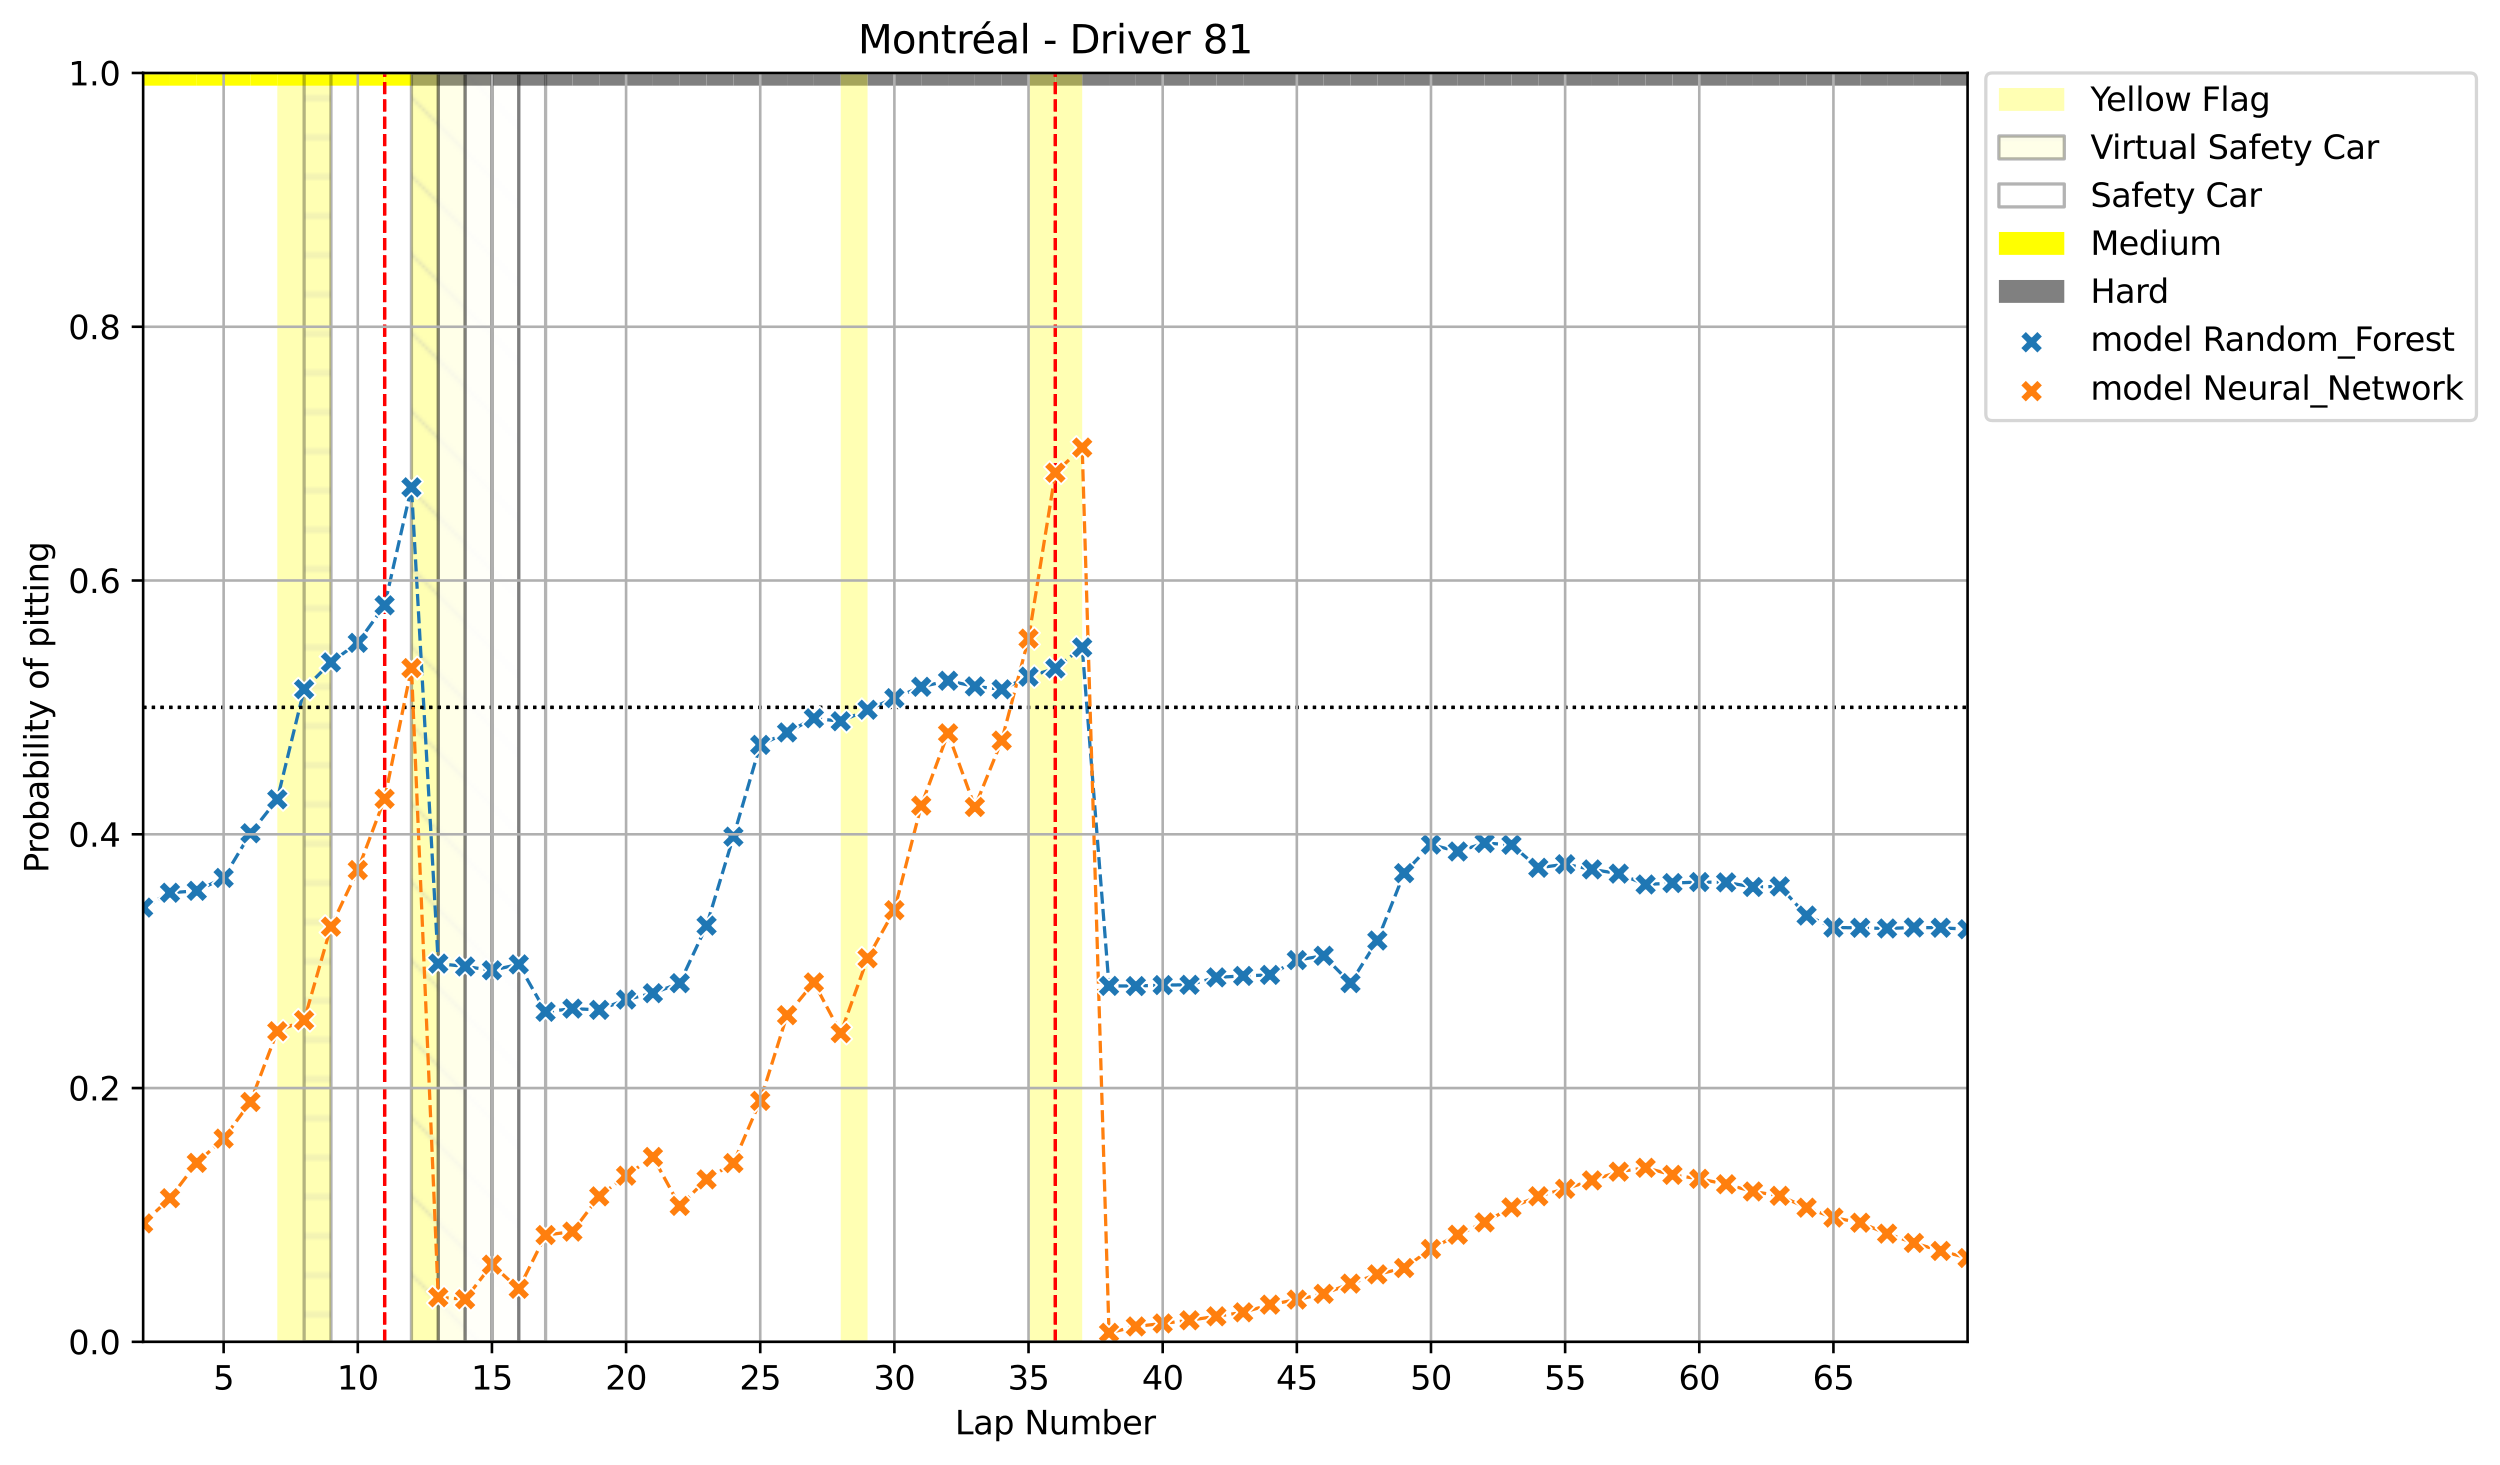 <?xml version="1.0" encoding="utf-8" standalone="no"?>
<!DOCTYPE svg PUBLIC "-//W3C//DTD SVG 1.1//EN"
  "http://www.w3.org/Graphics/SVG/1.1/DTD/svg11.dtd">
<svg xmlns:xlink="http://www.w3.org/1999/xlink" width="764.621pt" height="447.954pt" viewBox="0 0 764.621 447.954" xmlns="http://www.w3.org/2000/svg" version="1.1">
 <defs>
  <style type="text/css">*{stroke-linejoin: round; stroke-linecap: butt}</style>
 </defs>
 <g id="figure_1">
  <g id="patch_1">
   <path d="M 0 447.954 
L 764.621 447.954 
L 764.621 0 
L 0 0 
z
" style="fill: #ffffff"/>
  </g>
  <g id="axes_1">
   <g id="patch_2">
    <path d="M 43.781 410.398 
L 601.781 410.398 
L 601.781 22.318 
L 43.781 22.318 
z
" style="fill: #ffffff"/>
   </g>
   <g id="patch_3">
    <path d="M 35.575 26.199 
L 35.575 22.318 
L 43.781 22.318 
L 43.781 26.199 
z
" clip-path="url(#pfc9be7a41d)" style="fill: #ffff00"/>
   </g>
   <g id="patch_4">
    <path d="M 43.781 26.199 
L 43.781 22.318 
L 51.987 22.318 
L 51.987 26.199 
z
" clip-path="url(#pfc9be7a41d)" style="fill: #ffff00"/>
   </g>
   <g id="patch_5">
    <path d="M 51.987 26.199 
L 51.987 22.318 
L 60.193 22.318 
L 60.193 26.199 
z
" clip-path="url(#pfc9be7a41d)" style="fill: #ffff00"/>
   </g>
   <g id="patch_6">
    <path d="M 60.193 26.199 
L 60.193 22.318 
L 68.399 22.318 
L 68.399 26.199 
z
" clip-path="url(#pfc9be7a41d)" style="fill: #ffff00"/>
   </g>
   <g id="patch_7">
    <path d="M 68.399 26.199 
L 68.399 22.318 
L 76.605 22.318 
L 76.605 26.199 
z
" clip-path="url(#pfc9be7a41d)" style="fill: #ffff00"/>
   </g>
   <g id="patch_8">
    <path d="M 76.605 26.199 
L 76.605 22.318 
L 84.811 22.318 
L 84.811 26.199 
z
" clip-path="url(#pfc9be7a41d)" style="fill: #ffff00"/>
   </g>
   <g id="patch_9">
    <path d="M 84.811 26.199 
L 84.811 22.318 
L 93.017 22.318 
L 93.017 26.199 
z
" clip-path="url(#pfc9be7a41d)" style="fill: #ffff00"/>
   </g>
   <g id="patch_10">
    <path d="M 93.017 26.199 
L 93.017 22.318 
L 101.222 22.318 
L 101.222 26.199 
z
" clip-path="url(#pfc9be7a41d)" style="fill: #ffff00"/>
   </g>
   <g id="patch_11">
    <path d="M 101.222 26.199 
L 101.222 22.318 
L 109.428 22.318 
L 109.428 26.199 
z
" clip-path="url(#pfc9be7a41d)" style="fill: #ffff00"/>
   </g>
   <g id="patch_12">
    <path d="M 109.428 26.199 
L 109.428 22.318 
L 117.634 22.318 
L 117.634 26.199 
z
" clip-path="url(#pfc9be7a41d)" style="fill: #ffff00"/>
   </g>
   <g id="patch_13">
    <path d="M 117.634 26.199 
L 117.634 22.318 
L 125.84 22.318 
L 125.84 26.199 
z
" clip-path="url(#pfc9be7a41d)" style="fill: #ffff00"/>
   </g>
   <g id="patch_14">
    <path d="M 125.84 26.199 
L 125.84 22.318 
L 134.046 22.318 
L 134.046 26.199 
z
" clip-path="url(#pfc9be7a41d)" style="fill: #808080"/>
   </g>
   <g id="patch_15">
    <path d="M 134.046 26.199 
L 134.046 22.318 
L 142.252 22.318 
L 142.252 26.199 
z
" clip-path="url(#pfc9be7a41d)" style="fill: #808080"/>
   </g>
   <g id="patch_16">
    <path d="M 142.252 26.199 
L 142.252 22.318 
L 150.458 22.318 
L 150.458 26.199 
z
" clip-path="url(#pfc9be7a41d)" style="fill: #808080"/>
   </g>
   <g id="patch_17">
    <path d="M 150.458 26.199 
L 150.458 22.318 
L 158.664 22.318 
L 158.664 26.199 
z
" clip-path="url(#pfc9be7a41d)" style="fill: #808080"/>
   </g>
   <g id="patch_18">
    <path d="M 158.664 26.199 
L 158.664 22.318 
L 166.869 22.318 
L 166.869 26.199 
z
" clip-path="url(#pfc9be7a41d)" style="fill: #808080"/>
   </g>
   <g id="patch_19">
    <path d="M 166.869 26.199 
L 166.869 22.318 
L 175.075 22.318 
L 175.075 26.199 
z
" clip-path="url(#pfc9be7a41d)" style="fill: #808080"/>
   </g>
   <g id="patch_20">
    <path d="M 175.075 26.199 
L 175.075 22.318 
L 183.281 22.318 
L 183.281 26.199 
z
" clip-path="url(#pfc9be7a41d)" style="fill: #808080"/>
   </g>
   <g id="patch_21">
    <path d="M 183.281 26.199 
L 183.281 22.318 
L 191.487 22.318 
L 191.487 26.199 
z
" clip-path="url(#pfc9be7a41d)" style="fill: #808080"/>
   </g>
   <g id="patch_22">
    <path d="M 191.487 26.199 
L 191.487 22.318 
L 199.693 22.318 
L 199.693 26.199 
z
" clip-path="url(#pfc9be7a41d)" style="fill: #808080"/>
   </g>
   <g id="patch_23">
    <path d="M 199.693 26.199 
L 199.693 22.318 
L 207.899 22.318 
L 207.899 26.199 
z
" clip-path="url(#pfc9be7a41d)" style="fill: #808080"/>
   </g>
   <g id="patch_24">
    <path d="M 207.899 26.199 
L 207.899 22.318 
L 216.105 22.318 
L 216.105 26.199 
z
" clip-path="url(#pfc9be7a41d)" style="fill: #808080"/>
   </g>
   <g id="patch_25">
    <path d="M 216.105 26.199 
L 216.105 22.318 
L 224.311 22.318 
L 224.311 26.199 
z
" clip-path="url(#pfc9be7a41d)" style="fill: #808080"/>
   </g>
   <g id="patch_26">
    <path d="M 224.311 26.199 
L 224.311 22.318 
L 232.517 22.318 
L 232.517 26.199 
z
" clip-path="url(#pfc9be7a41d)" style="fill: #808080"/>
   </g>
   <g id="patch_27">
    <path d="M 232.517 26.199 
L 232.517 22.318 
L 240.722 22.318 
L 240.722 26.199 
z
" clip-path="url(#pfc9be7a41d)" style="fill: #808080"/>
   </g>
   <g id="patch_28">
    <path d="M 240.722 26.199 
L 240.722 22.318 
L 248.928 22.318 
L 248.928 26.199 
z
" clip-path="url(#pfc9be7a41d)" style="fill: #808080"/>
   </g>
   <g id="patch_29">
    <path d="M 248.928 26.199 
L 248.928 22.318 
L 257.134 22.318 
L 257.134 26.199 
z
" clip-path="url(#pfc9be7a41d)" style="fill: #808080"/>
   </g>
   <g id="patch_30">
    <path d="M 257.134 26.199 
L 257.134 22.318 
L 265.34 22.318 
L 265.34 26.199 
z
" clip-path="url(#pfc9be7a41d)" style="fill: #808080"/>
   </g>
   <g id="patch_31">
    <path d="M 265.34 26.199 
L 265.34 22.318 
L 273.546 22.318 
L 273.546 26.199 
z
" clip-path="url(#pfc9be7a41d)" style="fill: #808080"/>
   </g>
   <g id="patch_32">
    <path d="M 273.546 26.199 
L 273.546 22.318 
L 281.752 22.318 
L 281.752 26.199 
z
" clip-path="url(#pfc9be7a41d)" style="fill: #808080"/>
   </g>
   <g id="patch_33">
    <path d="M 281.752 26.199 
L 281.752 22.318 
L 289.958 22.318 
L 289.958 26.199 
z
" clip-path="url(#pfc9be7a41d)" style="fill: #808080"/>
   </g>
   <g id="patch_34">
    <path d="M 289.958 26.199 
L 289.958 22.318 
L 298.164 22.318 
L 298.164 26.199 
z
" clip-path="url(#pfc9be7a41d)" style="fill: #808080"/>
   </g>
   <g id="patch_35">
    <path d="M 298.164 26.199 
L 298.164 22.318 
L 306.369 22.318 
L 306.369 26.199 
z
" clip-path="url(#pfc9be7a41d)" style="fill: #808080"/>
   </g>
   <g id="patch_36">
    <path d="M 306.369 26.199 
L 306.369 22.318 
L 314.575 22.318 
L 314.575 26.199 
z
" clip-path="url(#pfc9be7a41d)" style="fill: #808080"/>
   </g>
   <g id="patch_37">
    <path d="M 314.575 26.199 
L 314.575 22.318 
L 322.781 22.318 
L 322.781 26.199 
z
" clip-path="url(#pfc9be7a41d)" style="fill: #808080"/>
   </g>
   <g id="patch_38">
    <path d="M 322.781 26.199 
L 322.781 22.318 
L 330.987 22.318 
L 330.987 26.199 
z
" clip-path="url(#pfc9be7a41d)" style="fill: #808080"/>
   </g>
   <g id="patch_39">
    <path d="M 330.987 26.199 
L 330.987 22.318 
L 339.193 22.318 
L 339.193 26.199 
z
" clip-path="url(#pfc9be7a41d)" style="fill: #808080"/>
   </g>
   <g id="patch_40">
    <path d="M 339.193 26.199 
L 339.193 22.318 
L 347.399 22.318 
L 347.399 26.199 
z
" clip-path="url(#pfc9be7a41d)" style="fill: #808080"/>
   </g>
   <g id="patch_41">
    <path d="M 347.399 26.199 
L 347.399 22.318 
L 355.605 22.318 
L 355.605 26.199 
z
" clip-path="url(#pfc9be7a41d)" style="fill: #808080"/>
   </g>
   <g id="patch_42">
    <path d="M 355.605 26.199 
L 355.605 22.318 
L 363.811 22.318 
L 363.811 26.199 
z
" clip-path="url(#pfc9be7a41d)" style="fill: #808080"/>
   </g>
   <g id="patch_43">
    <path d="M 363.811 26.199 
L 363.811 22.318 
L 372.017 22.318 
L 372.017 26.199 
z
" clip-path="url(#pfc9be7a41d)" style="fill: #808080"/>
   </g>
   <g id="patch_44">
    <path d="M 372.017 26.199 
L 372.017 22.318 
L 380.222 22.318 
L 380.222 26.199 
z
" clip-path="url(#pfc9be7a41d)" style="fill: #808080"/>
   </g>
   <g id="patch_45">
    <path d="M 380.222 26.199 
L 380.222 22.318 
L 388.428 22.318 
L 388.428 26.199 
z
" clip-path="url(#pfc9be7a41d)" style="fill: #808080"/>
   </g>
   <g id="patch_46">
    <path d="M 388.428 26.199 
L 388.428 22.318 
L 396.634 22.318 
L 396.634 26.199 
z
" clip-path="url(#pfc9be7a41d)" style="fill: #808080"/>
   </g>
   <g id="patch_47">
    <path d="M 396.634 26.199 
L 396.634 22.318 
L 404.84 22.318 
L 404.84 26.199 
z
" clip-path="url(#pfc9be7a41d)" style="fill: #808080"/>
   </g>
   <g id="patch_48">
    <path d="M 404.84 26.199 
L 404.84 22.318 
L 413.046 22.318 
L 413.046 26.199 
z
" clip-path="url(#pfc9be7a41d)" style="fill: #808080"/>
   </g>
   <g id="patch_49">
    <path d="M 413.046 26.199 
L 413.046 22.318 
L 421.252 22.318 
L 421.252 26.199 
z
" clip-path="url(#pfc9be7a41d)" style="fill: #808080"/>
   </g>
   <g id="patch_50">
    <path d="M 421.252 26.199 
L 421.252 22.318 
L 429.458 22.318 
L 429.458 26.199 
z
" clip-path="url(#pfc9be7a41d)" style="fill: #808080"/>
   </g>
   <g id="patch_51">
    <path d="M 429.458 26.199 
L 429.458 22.318 
L 437.664 22.318 
L 437.664 26.199 
z
" clip-path="url(#pfc9be7a41d)" style="fill: #808080"/>
   </g>
   <g id="patch_52">
    <path d="M 437.664 26.199 
L 437.664 22.318 
L 445.869 22.318 
L 445.869 26.199 
z
" clip-path="url(#pfc9be7a41d)" style="fill: #808080"/>
   </g>
   <g id="patch_53">
    <path d="M 445.869 26.199 
L 445.869 22.318 
L 454.075 22.318 
L 454.075 26.199 
z
" clip-path="url(#pfc9be7a41d)" style="fill: #808080"/>
   </g>
   <g id="patch_54">
    <path d="M 454.075 26.199 
L 454.075 22.318 
L 462.281 22.318 
L 462.281 26.199 
z
" clip-path="url(#pfc9be7a41d)" style="fill: #808080"/>
   </g>
   <g id="patch_55">
    <path d="M 462.281 26.199 
L 462.281 22.318 
L 470.487 22.318 
L 470.487 26.199 
z
" clip-path="url(#pfc9be7a41d)" style="fill: #808080"/>
   </g>
   <g id="patch_56">
    <path d="M 470.487 26.199 
L 470.487 22.318 
L 478.693 22.318 
L 478.693 26.199 
z
" clip-path="url(#pfc9be7a41d)" style="fill: #808080"/>
   </g>
   <g id="patch_57">
    <path d="M 478.693 26.199 
L 478.693 22.318 
L 486.899 22.318 
L 486.899 26.199 
z
" clip-path="url(#pfc9be7a41d)" style="fill: #808080"/>
   </g>
   <g id="patch_58">
    <path d="M 486.899 26.199 
L 486.899 22.318 
L 495.105 22.318 
L 495.105 26.199 
z
" clip-path="url(#pfc9be7a41d)" style="fill: #808080"/>
   </g>
   <g id="patch_59">
    <path d="M 495.105 26.199 
L 495.105 22.318 
L 503.311 22.318 
L 503.311 26.199 
z
" clip-path="url(#pfc9be7a41d)" style="fill: #808080"/>
   </g>
   <g id="patch_60">
    <path d="M 503.311 26.199 
L 503.311 22.318 
L 511.517 22.318 
L 511.517 26.199 
z
" clip-path="url(#pfc9be7a41d)" style="fill: #808080"/>
   </g>
   <g id="patch_61">
    <path d="M 511.517 26.199 
L 511.517 22.318 
L 519.722 22.318 
L 519.722 26.199 
z
" clip-path="url(#pfc9be7a41d)" style="fill: #808080"/>
   </g>
   <g id="patch_62">
    <path d="M 519.722 26.199 
L 519.722 22.318 
L 527.928 22.318 
L 527.928 26.199 
z
" clip-path="url(#pfc9be7a41d)" style="fill: #808080"/>
   </g>
   <g id="patch_63">
    <path d="M 527.928 26.199 
L 527.928 22.318 
L 536.134 22.318 
L 536.134 26.199 
z
" clip-path="url(#pfc9be7a41d)" style="fill: #808080"/>
   </g>
   <g id="patch_64">
    <path d="M 536.134 26.199 
L 536.134 22.318 
L 544.34 22.318 
L 544.34 26.199 
z
" clip-path="url(#pfc9be7a41d)" style="fill: #808080"/>
   </g>
   <g id="patch_65">
    <path d="M 544.34 26.199 
L 544.34 22.318 
L 552.546 22.318 
L 552.546 26.199 
z
" clip-path="url(#pfc9be7a41d)" style="fill: #808080"/>
   </g>
   <g id="patch_66">
    <path d="M 552.546 26.199 
L 552.546 22.318 
L 560.752 22.318 
L 560.752 26.199 
z
" clip-path="url(#pfc9be7a41d)" style="fill: #808080"/>
   </g>
   <g id="patch_67">
    <path d="M 560.752 26.199 
L 560.752 22.318 
L 568.958 22.318 
L 568.958 26.199 
z
" clip-path="url(#pfc9be7a41d)" style="fill: #808080"/>
   </g>
   <g id="patch_68">
    <path d="M 568.958 26.199 
L 568.958 22.318 
L 577.164 22.318 
L 577.164 26.199 
z
" clip-path="url(#pfc9be7a41d)" style="fill: #808080"/>
   </g>
   <g id="patch_69">
    <path d="M 577.164 26.199 
L 577.164 22.318 
L 585.369 22.318 
L 585.369 26.199 
z
" clip-path="url(#pfc9be7a41d)" style="fill: #808080"/>
   </g>
   <g id="patch_70">
    <path d="M 585.369 26.199 
L 585.369 22.318 
L 593.575 22.318 
L 593.575 26.199 
z
" clip-path="url(#pfc9be7a41d)" style="fill: #808080"/>
   </g>
   <g id="patch_71">
    <path d="M 593.575 26.199 
L 593.575 22.318 
L 601.781 22.318 
L 601.781 26.199 
z
" clip-path="url(#pfc9be7a41d)" style="fill: #808080"/>
   </g>
   <g id="patch_72">
    <path d="M 84.811 410.398 
L 84.811 22.318 
L 93.017 22.318 
L 93.017 410.398 
z
" clip-path="url(#pfc9be7a41d)" style="fill: #ffff00; opacity: 0.3"/>
   </g>
   <g id="patch_73">
    <path d="M 93.017 410.398 
L 93.017 22.318 
L 101.222 22.318 
L 101.222 410.398 
z
" clip-path="url(#pfc9be7a41d)" style="fill: url(#h832c1733bc); opacity: 0.3; stroke: #000000; stroke-linejoin: miter"/>
   </g>
   <g id="patch_74">
    <path d="M 125.84 410.398 
L 125.84 22.318 
L 134.046 22.318 
L 134.046 410.398 
z
" clip-path="url(#pfc9be7a41d)" style="fill: url(#h2a3dcd34df); opacity: 0.3; stroke: #000000; stroke-linejoin: miter"/>
   </g>
   <g id="patch_75">
    <path d="M 134.046 410.398 
L 134.046 22.318 
L 142.252 22.318 
L 142.252 410.398 
z
" clip-path="url(#pfc9be7a41d)" style="fill: url(#h2a3dcd34df); opacity: 0.3; stroke: #000000; stroke-linejoin: miter"/>
   </g>
   <g id="patch_76">
    <path d="M 142.252 410.398 
L 142.252 22.318 
L 150.458 22.318 
L 150.458 410.398 
z
" clip-path="url(#pfc9be7a41d)" style="fill: url(#h2a3dcd34df); opacity: 0.3; stroke: #000000; stroke-linejoin: miter"/>
   </g>
   <g id="patch_77">
    <path d="M 150.458 410.398 
L 150.458 22.318 
L 158.664 22.318 
L 158.664 410.398 
z
" clip-path="url(#pfc9be7a41d)" style="fill: url(#h2a3dcd34df); opacity: 0.3; stroke: #000000; stroke-linejoin: miter"/>
   </g>
   <g id="patch_78">
    <path d="M 158.664 410.398 
L 158.664 22.318 
L 166.869 22.318 
L 166.869 410.398 
z
" clip-path="url(#pfc9be7a41d)" style="fill: url(#h2a3dcd34df); opacity: 0.3; stroke: #000000; stroke-linejoin: miter"/>
   </g>
   <g id="patch_79">
    <path d="M 257.134 410.398 
L 257.134 22.318 
L 265.34 22.318 
L 265.34 410.398 
z
" clip-path="url(#pfc9be7a41d)" style="fill: #ffff00; opacity: 0.3"/>
   </g>
   <g id="patch_80">
    <path d="M 314.575 410.398 
L 314.575 22.318 
L 322.781 22.318 
L 322.781 410.398 
z
" clip-path="url(#pfc9be7a41d)" style="fill: #ffff00; opacity: 0.3"/>
   </g>
   <g id="patch_81">
    <path d="M 322.781 410.398 
L 322.781 22.318 
L 330.987 22.318 
L 330.987 410.398 
z
" clip-path="url(#pfc9be7a41d)" style="fill: #ffff00; opacity: 0.3"/>
   </g>
   <g id="LineCollection_1">
    <path d="M 43.781 216.358 
L 601.781 216.358 
" clip-path="url(#pfc9be7a41d)" style="fill: none; stroke-dasharray: 1,1.65; stroke-dashoffset: 0; stroke: #000000"/>
   </g>
   <g id="LineCollection_2">
    <path d="M 117.634 410.398 
L 117.634 22.318 
" clip-path="url(#pfc9be7a41d)" style="fill: none; stroke-dasharray: 3.7,1.6; stroke-dashoffset: 0; stroke: #ff0000"/>
    <path d="M 322.781 410.398 
L 322.781 22.318 
" clip-path="url(#pfc9be7a41d)" style="fill: none; stroke-dasharray: 3.7,1.6; stroke-dashoffset: 0; stroke: #ff0000"/>
   </g>
   <g id="line2d_1">
    <path d="M 43.781 277.586 
L 51.987 273.046 
L 60.193 272.458 
L 68.399 268.51 
L 76.605 254.854 
L 84.811 244.478 
L 93.017 210.796 
L 101.222 202.589 
L 109.428 196.61 
L 117.634 185.132 
L 125.84 149.04 
L 134.046 294.708 
L 142.252 295.592 
L 150.458 296.763 
L 158.664 294.956 
L 166.869 309.46 
L 175.075 308.483 
L 183.281 308.866 
L 191.487 305.72 
L 199.693 303.772 
L 207.899 300.704 
L 216.105 283.097 
L 224.311 255.891 
L 232.517 227.82 
L 240.722 224.015 
L 248.928 219.683 
L 257.134 220.587 
L 265.34 217.079 
L 273.546 213.527 
L 281.752 210.055 
L 289.958 208.205 
L 298.164 209.928 
L 306.369 210.829 
L 314.575 206.957 
L 322.781 204.438 
L 330.987 198.01 
L 339.193 301.526 
L 347.399 301.586 
L 355.605 301.286 
L 363.811 301.201 
L 372.017 298.927 
L 380.222 298.488 
L 388.428 298.165 
L 396.634 293.642 
L 404.84 292.318 
L 413.046 300.683 
L 421.252 287.661 
L 429.458 267.052 
L 437.664 258.32 
L 445.869 260.428 
L 454.075 257.838 
L 462.281 258.378 
L 470.487 265.413 
L 478.693 264.321 
L 486.899 265.91 
L 495.105 267.204 
L 503.311 270.516 
L 511.517 270.089 
L 519.722 269.766 
L 527.928 269.874 
L 536.134 271.282 
L 544.34 271.101 
L 552.546 280.024 
L 560.752 283.682 
L 568.958 283.77 
L 577.164 283.979 
L 585.369 283.669 
L 593.575 283.754 
L 601.781 284.207 
" clip-path="url(#pfc9be7a41d)" style="fill: none; stroke-dasharray: 3.7,1.6; stroke-dashoffset: 0; stroke: #1f77b4"/>
   </g>
   <g id="LineCollection_3">
    <path d="M 43.781 216.358 
L 601.781 216.358 
" clip-path="url(#pfc9be7a41d)" style="fill: none; stroke-dasharray: 1,1.65; stroke-dashoffset: 0; stroke: #000000"/>
   </g>
   <g id="LineCollection_4">
    <path d="M 117.634 410.398 
L 117.634 22.318 
" clip-path="url(#pfc9be7a41d)" style="fill: none; stroke-dasharray: 3.7,1.6; stroke-dashoffset: 0; stroke: #ff0000"/>
    <path d="M 322.781 410.398 
L 322.781 22.318 
" clip-path="url(#pfc9be7a41d)" style="fill: none; stroke-dasharray: 3.7,1.6; stroke-dashoffset: 0; stroke: #ff0000"/>
   </g>
   <g id="line2d_2">
    <path d="M 43.781 374.182 
L 51.987 366.47 
L 60.193 355.653 
L 68.399 348.235 
L 76.605 337.034 
L 84.811 315.397 
L 93.017 312.03 
L 101.222 283.413 
L 109.428 266.105 
L 117.634 244.321 
L 125.84 204.34 
L 134.046 396.762 
L 142.252 397.374 
L 150.458 386.792 
L 158.664 394.177 
L 166.869 377.739 
L 175.075 376.693 
L 183.281 365.903 
L 191.487 359.579 
L 199.693 353.852 
L 207.899 368.822 
L 216.105 360.719 
L 224.311 355.727 
L 232.517 336.704 
L 240.722 310.494 
L 248.928 300.475 
L 257.134 315.981 
L 265.34 293.077 
L 273.546 278.381 
L 281.752 246.391 
L 289.958 224.29 
L 298.164 246.811 
L 306.369 226.516 
L 314.575 195.326 
L 322.781 144.566 
L 330.987 136.883 
L 339.193 407.638 
L 347.399 405.687 
L 355.605 404.776 
L 363.811 403.81 
L 372.017 402.585 
L 380.222 401.375 
L 388.428 399.022 
L 396.634 397.477 
L 404.84 395.721 
L 413.046 392.593 
L 421.252 389.758 
L 429.458 387.83 
L 437.664 381.993 
L 445.869 377.64 
L 454.075 373.865 
L 462.281 369.277 
L 470.487 365.863 
L 478.693 363.603 
L 486.899 361.028 
L 495.105 358.357 
L 503.311 357.168 
L 511.517 359.332 
L 519.722 360.544 
L 527.928 362.198 
L 536.134 364.409 
L 544.34 365.73 
L 552.546 369.37 
L 560.752 372.4 
L 568.958 373.965 
L 577.164 377.312 
L 585.369 380.148 
L 593.575 382.596 
L 601.781 384.765 
" clip-path="url(#pfc9be7a41d)" style="fill: none; stroke-dasharray: 3.7,1.6; stroke-dashoffset: 0; stroke: #ff7f0e"/>
   </g>
   <g id="PathCollection_1">
    <defs>
     <path id="mdd83c1278d" d="M -1.768 3.536 
L 0 1.768 
L 1.768 3.536 
L 3.536 1.768 
L 1.768 0 
L 3.536 -1.768 
L 1.768 -3.536 
L 0 -1.768 
L -1.768 -3.536 
L -3.536 -1.768 
L -1.768 0 
L -3.536 1.768 
z
" style="stroke: #ffffff; stroke-width: 0.566"/>
    </defs>
    <g clip-path="url(#pfc9be7a41d)">
     <use xlink:href="#mdd83c1278d" x="43.781" y="277.586" style="fill: #1f77b4; stroke: #ffffff; stroke-width: 0.566"/>
     <use xlink:href="#mdd83c1278d" x="51.987" y="273.046" style="fill: #1f77b4; stroke: #ffffff; stroke-width: 0.566"/>
     <use xlink:href="#mdd83c1278d" x="60.193" y="272.458" style="fill: #1f77b4; stroke: #ffffff; stroke-width: 0.566"/>
     <use xlink:href="#mdd83c1278d" x="68.399" y="268.51" style="fill: #1f77b4; stroke: #ffffff; stroke-width: 0.566"/>
     <use xlink:href="#mdd83c1278d" x="76.605" y="254.854" style="fill: #1f77b4; stroke: #ffffff; stroke-width: 0.566"/>
     <use xlink:href="#mdd83c1278d" x="84.811" y="244.478" style="fill: #1f77b4; stroke: #ffffff; stroke-width: 0.566"/>
     <use xlink:href="#mdd83c1278d" x="93.017" y="210.796" style="fill: #1f77b4; stroke: #ffffff; stroke-width: 0.566"/>
     <use xlink:href="#mdd83c1278d" x="101.222" y="202.589" style="fill: #1f77b4; stroke: #ffffff; stroke-width: 0.566"/>
     <use xlink:href="#mdd83c1278d" x="109.428" y="196.61" style="fill: #1f77b4; stroke: #ffffff; stroke-width: 0.566"/>
     <use xlink:href="#mdd83c1278d" x="117.634" y="185.132" style="fill: #1f77b4; stroke: #ffffff; stroke-width: 0.566"/>
     <use xlink:href="#mdd83c1278d" x="125.84" y="149.04" style="fill: #1f77b4; stroke: #ffffff; stroke-width: 0.566"/>
     <use xlink:href="#mdd83c1278d" x="134.046" y="294.708" style="fill: #1f77b4; stroke: #ffffff; stroke-width: 0.566"/>
     <use xlink:href="#mdd83c1278d" x="142.252" y="295.592" style="fill: #1f77b4; stroke: #ffffff; stroke-width: 0.566"/>
     <use xlink:href="#mdd83c1278d" x="150.458" y="296.763" style="fill: #1f77b4; stroke: #ffffff; stroke-width: 0.566"/>
     <use xlink:href="#mdd83c1278d" x="158.664" y="294.956" style="fill: #1f77b4; stroke: #ffffff; stroke-width: 0.566"/>
     <use xlink:href="#mdd83c1278d" x="166.869" y="309.46" style="fill: #1f77b4; stroke: #ffffff; stroke-width: 0.566"/>
     <use xlink:href="#mdd83c1278d" x="175.075" y="308.483" style="fill: #1f77b4; stroke: #ffffff; stroke-width: 0.566"/>
     <use xlink:href="#mdd83c1278d" x="183.281" y="308.866" style="fill: #1f77b4; stroke: #ffffff; stroke-width: 0.566"/>
     <use xlink:href="#mdd83c1278d" x="191.487" y="305.72" style="fill: #1f77b4; stroke: #ffffff; stroke-width: 0.566"/>
     <use xlink:href="#mdd83c1278d" x="199.693" y="303.772" style="fill: #1f77b4; stroke: #ffffff; stroke-width: 0.566"/>
     <use xlink:href="#mdd83c1278d" x="207.899" y="300.704" style="fill: #1f77b4; stroke: #ffffff; stroke-width: 0.566"/>
     <use xlink:href="#mdd83c1278d" x="216.105" y="283.097" style="fill: #1f77b4; stroke: #ffffff; stroke-width: 0.566"/>
     <use xlink:href="#mdd83c1278d" x="224.311" y="255.891" style="fill: #1f77b4; stroke: #ffffff; stroke-width: 0.566"/>
     <use xlink:href="#mdd83c1278d" x="232.517" y="227.82" style="fill: #1f77b4; stroke: #ffffff; stroke-width: 0.566"/>
     <use xlink:href="#mdd83c1278d" x="240.722" y="224.015" style="fill: #1f77b4; stroke: #ffffff; stroke-width: 0.566"/>
     <use xlink:href="#mdd83c1278d" x="248.928" y="219.683" style="fill: #1f77b4; stroke: #ffffff; stroke-width: 0.566"/>
     <use xlink:href="#mdd83c1278d" x="257.134" y="220.587" style="fill: #1f77b4; stroke: #ffffff; stroke-width: 0.566"/>
     <use xlink:href="#mdd83c1278d" x="265.34" y="217.079" style="fill: #1f77b4; stroke: #ffffff; stroke-width: 0.566"/>
     <use xlink:href="#mdd83c1278d" x="273.546" y="213.527" style="fill: #1f77b4; stroke: #ffffff; stroke-width: 0.566"/>
     <use xlink:href="#mdd83c1278d" x="281.752" y="210.055" style="fill: #1f77b4; stroke: #ffffff; stroke-width: 0.566"/>
     <use xlink:href="#mdd83c1278d" x="289.958" y="208.205" style="fill: #1f77b4; stroke: #ffffff; stroke-width: 0.566"/>
     <use xlink:href="#mdd83c1278d" x="298.164" y="209.928" style="fill: #1f77b4; stroke: #ffffff; stroke-width: 0.566"/>
     <use xlink:href="#mdd83c1278d" x="306.369" y="210.829" style="fill: #1f77b4; stroke: #ffffff; stroke-width: 0.566"/>
     <use xlink:href="#mdd83c1278d" x="314.575" y="206.957" style="fill: #1f77b4; stroke: #ffffff; stroke-width: 0.566"/>
     <use xlink:href="#mdd83c1278d" x="322.781" y="204.438" style="fill: #1f77b4; stroke: #ffffff; stroke-width: 0.566"/>
     <use xlink:href="#mdd83c1278d" x="330.987" y="198.01" style="fill: #1f77b4; stroke: #ffffff; stroke-width: 0.566"/>
     <use xlink:href="#mdd83c1278d" x="339.193" y="301.526" style="fill: #1f77b4; stroke: #ffffff; stroke-width: 0.566"/>
     <use xlink:href="#mdd83c1278d" x="347.399" y="301.586" style="fill: #1f77b4; stroke: #ffffff; stroke-width: 0.566"/>
     <use xlink:href="#mdd83c1278d" x="355.605" y="301.286" style="fill: #1f77b4; stroke: #ffffff; stroke-width: 0.566"/>
     <use xlink:href="#mdd83c1278d" x="363.811" y="301.201" style="fill: #1f77b4; stroke: #ffffff; stroke-width: 0.566"/>
     <use xlink:href="#mdd83c1278d" x="372.017" y="298.927" style="fill: #1f77b4; stroke: #ffffff; stroke-width: 0.566"/>
     <use xlink:href="#mdd83c1278d" x="380.222" y="298.488" style="fill: #1f77b4; stroke: #ffffff; stroke-width: 0.566"/>
     <use xlink:href="#mdd83c1278d" x="388.428" y="298.165" style="fill: #1f77b4; stroke: #ffffff; stroke-width: 0.566"/>
     <use xlink:href="#mdd83c1278d" x="396.634" y="293.642" style="fill: #1f77b4; stroke: #ffffff; stroke-width: 0.566"/>
     <use xlink:href="#mdd83c1278d" x="404.84" y="292.318" style="fill: #1f77b4; stroke: #ffffff; stroke-width: 0.566"/>
     <use xlink:href="#mdd83c1278d" x="413.046" y="300.683" style="fill: #1f77b4; stroke: #ffffff; stroke-width: 0.566"/>
     <use xlink:href="#mdd83c1278d" x="421.252" y="287.661" style="fill: #1f77b4; stroke: #ffffff; stroke-width: 0.566"/>
     <use xlink:href="#mdd83c1278d" x="429.458" y="267.052" style="fill: #1f77b4; stroke: #ffffff; stroke-width: 0.566"/>
     <use xlink:href="#mdd83c1278d" x="437.664" y="258.32" style="fill: #1f77b4; stroke: #ffffff; stroke-width: 0.566"/>
     <use xlink:href="#mdd83c1278d" x="445.869" y="260.428" style="fill: #1f77b4; stroke: #ffffff; stroke-width: 0.566"/>
     <use xlink:href="#mdd83c1278d" x="454.075" y="257.838" style="fill: #1f77b4; stroke: #ffffff; stroke-width: 0.566"/>
     <use xlink:href="#mdd83c1278d" x="462.281" y="258.378" style="fill: #1f77b4; stroke: #ffffff; stroke-width: 0.566"/>
     <use xlink:href="#mdd83c1278d" x="470.487" y="265.413" style="fill: #1f77b4; stroke: #ffffff; stroke-width: 0.566"/>
     <use xlink:href="#mdd83c1278d" x="478.693" y="264.321" style="fill: #1f77b4; stroke: #ffffff; stroke-width: 0.566"/>
     <use xlink:href="#mdd83c1278d" x="486.899" y="265.91" style="fill: #1f77b4; stroke: #ffffff; stroke-width: 0.566"/>
     <use xlink:href="#mdd83c1278d" x="495.105" y="267.204" style="fill: #1f77b4; stroke: #ffffff; stroke-width: 0.566"/>
     <use xlink:href="#mdd83c1278d" x="503.311" y="270.516" style="fill: #1f77b4; stroke: #ffffff; stroke-width: 0.566"/>
     <use xlink:href="#mdd83c1278d" x="511.517" y="270.089" style="fill: #1f77b4; stroke: #ffffff; stroke-width: 0.566"/>
     <use xlink:href="#mdd83c1278d" x="519.722" y="269.766" style="fill: #1f77b4; stroke: #ffffff; stroke-width: 0.566"/>
     <use xlink:href="#mdd83c1278d" x="527.928" y="269.874" style="fill: #1f77b4; stroke: #ffffff; stroke-width: 0.566"/>
     <use xlink:href="#mdd83c1278d" x="536.134" y="271.282" style="fill: #1f77b4; stroke: #ffffff; stroke-width: 0.566"/>
     <use xlink:href="#mdd83c1278d" x="544.34" y="271.101" style="fill: #1f77b4; stroke: #ffffff; stroke-width: 0.566"/>
     <use xlink:href="#mdd83c1278d" x="552.546" y="280.024" style="fill: #1f77b4; stroke: #ffffff; stroke-width: 0.566"/>
     <use xlink:href="#mdd83c1278d" x="560.752" y="283.682" style="fill: #1f77b4; stroke: #ffffff; stroke-width: 0.566"/>
     <use xlink:href="#mdd83c1278d" x="568.958" y="283.77" style="fill: #1f77b4; stroke: #ffffff; stroke-width: 0.566"/>
     <use xlink:href="#mdd83c1278d" x="577.164" y="283.979" style="fill: #1f77b4; stroke: #ffffff; stroke-width: 0.566"/>
     <use xlink:href="#mdd83c1278d" x="585.369" y="283.669" style="fill: #1f77b4; stroke: #ffffff; stroke-width: 0.566"/>
     <use xlink:href="#mdd83c1278d" x="593.575" y="283.754" style="fill: #1f77b4; stroke: #ffffff; stroke-width: 0.566"/>
     <use xlink:href="#mdd83c1278d" x="601.781" y="284.207" style="fill: #1f77b4; stroke: #ffffff; stroke-width: 0.566"/>
    </g>
   </g>
   <g id="PolyCollection_1"/>
   <g id="PathCollection_2">
    <defs>
     <path id="m0d6d133566" d="M -1.768 3.536 
L 0 1.768 
L 1.768 3.536 
L 3.536 1.768 
L 1.768 0 
L 3.536 -1.768 
L 1.768 -3.536 
L 0 -1.768 
L -1.768 -3.536 
L -3.536 -1.768 
L -1.768 0 
L -3.536 1.768 
z
" style="stroke: #ffffff; stroke-width: 0.566"/>
    </defs>
    <g clip-path="url(#pfc9be7a41d)">
     <use xlink:href="#m0d6d133566" x="43.781" y="374.182" style="fill: #ff7f0e; stroke: #ffffff; stroke-width: 0.566"/>
     <use xlink:href="#m0d6d133566" x="51.987" y="366.47" style="fill: #ff7f0e; stroke: #ffffff; stroke-width: 0.566"/>
     <use xlink:href="#m0d6d133566" x="60.193" y="355.653" style="fill: #ff7f0e; stroke: #ffffff; stroke-width: 0.566"/>
     <use xlink:href="#m0d6d133566" x="68.399" y="348.235" style="fill: #ff7f0e; stroke: #ffffff; stroke-width: 0.566"/>
     <use xlink:href="#m0d6d133566" x="76.605" y="337.034" style="fill: #ff7f0e; stroke: #ffffff; stroke-width: 0.566"/>
     <use xlink:href="#m0d6d133566" x="84.811" y="315.397" style="fill: #ff7f0e; stroke: #ffffff; stroke-width: 0.566"/>
     <use xlink:href="#m0d6d133566" x="93.017" y="312.03" style="fill: #ff7f0e; stroke: #ffffff; stroke-width: 0.566"/>
     <use xlink:href="#m0d6d133566" x="101.222" y="283.413" style="fill: #ff7f0e; stroke: #ffffff; stroke-width: 0.566"/>
     <use xlink:href="#m0d6d133566" x="109.428" y="266.105" style="fill: #ff7f0e; stroke: #ffffff; stroke-width: 0.566"/>
     <use xlink:href="#m0d6d133566" x="117.634" y="244.321" style="fill: #ff7f0e; stroke: #ffffff; stroke-width: 0.566"/>
     <use xlink:href="#m0d6d133566" x="125.84" y="204.34" style="fill: #ff7f0e; stroke: #ffffff; stroke-width: 0.566"/>
     <use xlink:href="#m0d6d133566" x="134.046" y="396.762" style="fill: #ff7f0e; stroke: #ffffff; stroke-width: 0.566"/>
     <use xlink:href="#m0d6d133566" x="142.252" y="397.374" style="fill: #ff7f0e; stroke: #ffffff; stroke-width: 0.566"/>
     <use xlink:href="#m0d6d133566" x="150.458" y="386.792" style="fill: #ff7f0e; stroke: #ffffff; stroke-width: 0.566"/>
     <use xlink:href="#m0d6d133566" x="158.664" y="394.177" style="fill: #ff7f0e; stroke: #ffffff; stroke-width: 0.566"/>
     <use xlink:href="#m0d6d133566" x="166.869" y="377.739" style="fill: #ff7f0e; stroke: #ffffff; stroke-width: 0.566"/>
     <use xlink:href="#m0d6d133566" x="175.075" y="376.693" style="fill: #ff7f0e; stroke: #ffffff; stroke-width: 0.566"/>
     <use xlink:href="#m0d6d133566" x="183.281" y="365.903" style="fill: #ff7f0e; stroke: #ffffff; stroke-width: 0.566"/>
     <use xlink:href="#m0d6d133566" x="191.487" y="359.579" style="fill: #ff7f0e; stroke: #ffffff; stroke-width: 0.566"/>
     <use xlink:href="#m0d6d133566" x="199.693" y="353.852" style="fill: #ff7f0e; stroke: #ffffff; stroke-width: 0.566"/>
     <use xlink:href="#m0d6d133566" x="207.899" y="368.822" style="fill: #ff7f0e; stroke: #ffffff; stroke-width: 0.566"/>
     <use xlink:href="#m0d6d133566" x="216.105" y="360.719" style="fill: #ff7f0e; stroke: #ffffff; stroke-width: 0.566"/>
     <use xlink:href="#m0d6d133566" x="224.311" y="355.727" style="fill: #ff7f0e; stroke: #ffffff; stroke-width: 0.566"/>
     <use xlink:href="#m0d6d133566" x="232.517" y="336.704" style="fill: #ff7f0e; stroke: #ffffff; stroke-width: 0.566"/>
     <use xlink:href="#m0d6d133566" x="240.722" y="310.494" style="fill: #ff7f0e; stroke: #ffffff; stroke-width: 0.566"/>
     <use xlink:href="#m0d6d133566" x="248.928" y="300.475" style="fill: #ff7f0e; stroke: #ffffff; stroke-width: 0.566"/>
     <use xlink:href="#m0d6d133566" x="257.134" y="315.981" style="fill: #ff7f0e; stroke: #ffffff; stroke-width: 0.566"/>
     <use xlink:href="#m0d6d133566" x="265.34" y="293.077" style="fill: #ff7f0e; stroke: #ffffff; stroke-width: 0.566"/>
     <use xlink:href="#m0d6d133566" x="273.546" y="278.381" style="fill: #ff7f0e; stroke: #ffffff; stroke-width: 0.566"/>
     <use xlink:href="#m0d6d133566" x="281.752" y="246.391" style="fill: #ff7f0e; stroke: #ffffff; stroke-width: 0.566"/>
     <use xlink:href="#m0d6d133566" x="289.958" y="224.29" style="fill: #ff7f0e; stroke: #ffffff; stroke-width: 0.566"/>
     <use xlink:href="#m0d6d133566" x="298.164" y="246.811" style="fill: #ff7f0e; stroke: #ffffff; stroke-width: 0.566"/>
     <use xlink:href="#m0d6d133566" x="306.369" y="226.516" style="fill: #ff7f0e; stroke: #ffffff; stroke-width: 0.566"/>
     <use xlink:href="#m0d6d133566" x="314.575" y="195.326" style="fill: #ff7f0e; stroke: #ffffff; stroke-width: 0.566"/>
     <use xlink:href="#m0d6d133566" x="322.781" y="144.566" style="fill: #ff7f0e; stroke: #ffffff; stroke-width: 0.566"/>
     <use xlink:href="#m0d6d133566" x="330.987" y="136.883" style="fill: #ff7f0e; stroke: #ffffff; stroke-width: 0.566"/>
     <use xlink:href="#m0d6d133566" x="339.193" y="407.638" style="fill: #ff7f0e; stroke: #ffffff; stroke-width: 0.566"/>
     <use xlink:href="#m0d6d133566" x="347.399" y="405.687" style="fill: #ff7f0e; stroke: #ffffff; stroke-width: 0.566"/>
     <use xlink:href="#m0d6d133566" x="355.605" y="404.776" style="fill: #ff7f0e; stroke: #ffffff; stroke-width: 0.566"/>
     <use xlink:href="#m0d6d133566" x="363.811" y="403.81" style="fill: #ff7f0e; stroke: #ffffff; stroke-width: 0.566"/>
     <use xlink:href="#m0d6d133566" x="372.017" y="402.585" style="fill: #ff7f0e; stroke: #ffffff; stroke-width: 0.566"/>
     <use xlink:href="#m0d6d133566" x="380.222" y="401.375" style="fill: #ff7f0e; stroke: #ffffff; stroke-width: 0.566"/>
     <use xlink:href="#m0d6d133566" x="388.428" y="399.022" style="fill: #ff7f0e; stroke: #ffffff; stroke-width: 0.566"/>
     <use xlink:href="#m0d6d133566" x="396.634" y="397.477" style="fill: #ff7f0e; stroke: #ffffff; stroke-width: 0.566"/>
     <use xlink:href="#m0d6d133566" x="404.84" y="395.721" style="fill: #ff7f0e; stroke: #ffffff; stroke-width: 0.566"/>
     <use xlink:href="#m0d6d133566" x="413.046" y="392.593" style="fill: #ff7f0e; stroke: #ffffff; stroke-width: 0.566"/>
     <use xlink:href="#m0d6d133566" x="421.252" y="389.758" style="fill: #ff7f0e; stroke: #ffffff; stroke-width: 0.566"/>
     <use xlink:href="#m0d6d133566" x="429.458" y="387.83" style="fill: #ff7f0e; stroke: #ffffff; stroke-width: 0.566"/>
     <use xlink:href="#m0d6d133566" x="437.664" y="381.993" style="fill: #ff7f0e; stroke: #ffffff; stroke-width: 0.566"/>
     <use xlink:href="#m0d6d133566" x="445.869" y="377.64" style="fill: #ff7f0e; stroke: #ffffff; stroke-width: 0.566"/>
     <use xlink:href="#m0d6d133566" x="454.075" y="373.865" style="fill: #ff7f0e; stroke: #ffffff; stroke-width: 0.566"/>
     <use xlink:href="#m0d6d133566" x="462.281" y="369.277" style="fill: #ff7f0e; stroke: #ffffff; stroke-width: 0.566"/>
     <use xlink:href="#m0d6d133566" x="470.487" y="365.863" style="fill: #ff7f0e; stroke: #ffffff; stroke-width: 0.566"/>
     <use xlink:href="#m0d6d133566" x="478.693" y="363.603" style="fill: #ff7f0e; stroke: #ffffff; stroke-width: 0.566"/>
     <use xlink:href="#m0d6d133566" x="486.899" y="361.028" style="fill: #ff7f0e; stroke: #ffffff; stroke-width: 0.566"/>
     <use xlink:href="#m0d6d133566" x="495.105" y="358.357" style="fill: #ff7f0e; stroke: #ffffff; stroke-width: 0.566"/>
     <use xlink:href="#m0d6d133566" x="503.311" y="357.168" style="fill: #ff7f0e; stroke: #ffffff; stroke-width: 0.566"/>
     <use xlink:href="#m0d6d133566" x="511.517" y="359.332" style="fill: #ff7f0e; stroke: #ffffff; stroke-width: 0.566"/>
     <use xlink:href="#m0d6d133566" x="519.722" y="360.544" style="fill: #ff7f0e; stroke: #ffffff; stroke-width: 0.566"/>
     <use xlink:href="#m0d6d133566" x="527.928" y="362.198" style="fill: #ff7f0e; stroke: #ffffff; stroke-width: 0.566"/>
     <use xlink:href="#m0d6d133566" x="536.134" y="364.409" style="fill: #ff7f0e; stroke: #ffffff; stroke-width: 0.566"/>
     <use xlink:href="#m0d6d133566" x="544.34" y="365.73" style="fill: #ff7f0e; stroke: #ffffff; stroke-width: 0.566"/>
     <use xlink:href="#m0d6d133566" x="552.546" y="369.37" style="fill: #ff7f0e; stroke: #ffffff; stroke-width: 0.566"/>
     <use xlink:href="#m0d6d133566" x="560.752" y="372.4" style="fill: #ff7f0e; stroke: #ffffff; stroke-width: 0.566"/>
     <use xlink:href="#m0d6d133566" x="568.958" y="373.965" style="fill: #ff7f0e; stroke: #ffffff; stroke-width: 0.566"/>
     <use xlink:href="#m0d6d133566" x="577.164" y="377.312" style="fill: #ff7f0e; stroke: #ffffff; stroke-width: 0.566"/>
     <use xlink:href="#m0d6d133566" x="585.369" y="380.148" style="fill: #ff7f0e; stroke: #ffffff; stroke-width: 0.566"/>
     <use xlink:href="#m0d6d133566" x="593.575" y="382.596" style="fill: #ff7f0e; stroke: #ffffff; stroke-width: 0.566"/>
     <use xlink:href="#m0d6d133566" x="601.781" y="384.765" style="fill: #ff7f0e; stroke: #ffffff; stroke-width: 0.566"/>
    </g>
   </g>
   <g id="PolyCollection_2"/>
   <g id="matplotlib.axis_1">
    <g id="xtick_1">
     <g id="line2d_3">
      <path d="M 68.399 410.398 
L 68.399 22.318 
" clip-path="url(#pfc9be7a41d)" style="fill: none; stroke: #b0b0b0; stroke-width: 0.8; stroke-linecap: square"/>
     </g>
     <g id="line2d_4">
      <defs>
       <path id="mcd7c9918fa" d="M 0 0 
L 0 3.5 
" style="stroke: #000000; stroke-width: 0.8"/>
      </defs>
      <g>
       <use xlink:href="#mcd7c9918fa" x="68.399" y="410.398" style="stroke: #000000; stroke-width: 0.8"/>
      </g>
     </g>
     <g id="text_1">
      <!-- 5 -->
      <g transform="translate(65.218 424.997) scale(0.1 -0.1)">
       <defs>
        <path id="DejaVuSans-35" d="M 691 4666 
L 3169 4666 
L 3169 4134 
L 1269 4134 
L 1269 2991 
Q 1406 3038 1543 3061 
Q 1681 3084 1819 3084 
Q 2600 3084 3056 2656 
Q 3513 2228 3513 1497 
Q 3513 744 3044 326 
Q 2575 -91 1722 -91 
Q 1428 -91 1123 -41 
Q 819 9 494 109 
L 494 744 
Q 775 591 1075 516 
Q 1375 441 1709 441 
Q 2250 441 2565 725 
Q 2881 1009 2881 1497 
Q 2881 1984 2565 2268 
Q 2250 2553 1709 2553 
Q 1456 2553 1204 2497 
Q 953 2441 691 2322 
L 691 4666 
z
" transform="scale(0.016)"/>
       </defs>
       <use xlink:href="#DejaVuSans-35"/>
      </g>
     </g>
    </g>
    <g id="xtick_2">
     <g id="line2d_5">
      <path d="M 109.428 410.398 
L 109.428 22.318 
" clip-path="url(#pfc9be7a41d)" style="fill: none; stroke: #b0b0b0; stroke-width: 0.8; stroke-linecap: square"/>
     </g>
     <g id="line2d_6">
      <g>
       <use xlink:href="#mcd7c9918fa" x="109.428" y="410.398" style="stroke: #000000; stroke-width: 0.8"/>
      </g>
     </g>
     <g id="text_2">
      <!-- 10 -->
      <g transform="translate(103.066 424.997) scale(0.1 -0.1)">
       <defs>
        <path id="DejaVuSans-31" d="M 794 531 
L 1825 531 
L 1825 4091 
L 703 3866 
L 703 4441 
L 1819 4666 
L 2450 4666 
L 2450 531 
L 3481 531 
L 3481 0 
L 794 0 
L 794 531 
z
" transform="scale(0.016)"/>
        <path id="DejaVuSans-30" d="M 2034 4250 
Q 1547 4250 1301 3770 
Q 1056 3291 1056 2328 
Q 1056 1369 1301 889 
Q 1547 409 2034 409 
Q 2525 409 2770 889 
Q 3016 1369 3016 2328 
Q 3016 3291 2770 3770 
Q 2525 4250 2034 4250 
z
M 2034 4750 
Q 2819 4750 3233 4129 
Q 3647 3509 3647 2328 
Q 3647 1150 3233 529 
Q 2819 -91 2034 -91 
Q 1250 -91 836 529 
Q 422 1150 422 2328 
Q 422 3509 836 4129 
Q 1250 4750 2034 4750 
z
" transform="scale(0.016)"/>
       </defs>
       <use xlink:href="#DejaVuSans-31"/>
       <use xlink:href="#DejaVuSans-30" x="63.623"/>
      </g>
     </g>
    </g>
    <g id="xtick_3">
     <g id="line2d_7">
      <path d="M 150.458 410.398 
L 150.458 22.318 
" clip-path="url(#pfc9be7a41d)" style="fill: none; stroke: #b0b0b0; stroke-width: 0.8; stroke-linecap: square"/>
     </g>
     <g id="line2d_8">
      <g>
       <use xlink:href="#mcd7c9918fa" x="150.458" y="410.398" style="stroke: #000000; stroke-width: 0.8"/>
      </g>
     </g>
     <g id="text_3">
      <!-- 15 -->
      <g transform="translate(144.095 424.997) scale(0.1 -0.1)">
       <use xlink:href="#DejaVuSans-31"/>
       <use xlink:href="#DejaVuSans-35" x="63.623"/>
      </g>
     </g>
    </g>
    <g id="xtick_4">
     <g id="line2d_9">
      <path d="M 191.487 410.398 
L 191.487 22.318 
" clip-path="url(#pfc9be7a41d)" style="fill: none; stroke: #b0b0b0; stroke-width: 0.8; stroke-linecap: square"/>
     </g>
     <g id="line2d_10">
      <g>
       <use xlink:href="#mcd7c9918fa" x="191.487" y="410.398" style="stroke: #000000; stroke-width: 0.8"/>
      </g>
     </g>
     <g id="text_4">
      <!-- 20 -->
      <g transform="translate(185.125 424.997) scale(0.1 -0.1)">
       <defs>
        <path id="DejaVuSans-32" d="M 1228 531 
L 3431 531 
L 3431 0 
L 469 0 
L 469 531 
Q 828 903 1448 1529 
Q 2069 2156 2228 2338 
Q 2531 2678 2651 2914 
Q 2772 3150 2772 3378 
Q 2772 3750 2511 3984 
Q 2250 4219 1831 4219 
Q 1534 4219 1204 4116 
Q 875 4013 500 3803 
L 500 4441 
Q 881 4594 1212 4672 
Q 1544 4750 1819 4750 
Q 2544 4750 2975 4387 
Q 3406 4025 3406 3419 
Q 3406 3131 3298 2873 
Q 3191 2616 2906 2266 
Q 2828 2175 2409 1742 
Q 1991 1309 1228 531 
z
" transform="scale(0.016)"/>
       </defs>
       <use xlink:href="#DejaVuSans-32"/>
       <use xlink:href="#DejaVuSans-30" x="63.623"/>
      </g>
     </g>
    </g>
    <g id="xtick_5">
     <g id="line2d_11">
      <path d="M 232.517 410.398 
L 232.517 22.318 
" clip-path="url(#pfc9be7a41d)" style="fill: none; stroke: #b0b0b0; stroke-width: 0.8; stroke-linecap: square"/>
     </g>
     <g id="line2d_12">
      <g>
       <use xlink:href="#mcd7c9918fa" x="232.517" y="410.398" style="stroke: #000000; stroke-width: 0.8"/>
      </g>
     </g>
     <g id="text_5">
      <!-- 25 -->
      <g transform="translate(226.154 424.997) scale(0.1 -0.1)">
       <use xlink:href="#DejaVuSans-32"/>
       <use xlink:href="#DejaVuSans-35" x="63.623"/>
      </g>
     </g>
    </g>
    <g id="xtick_6">
     <g id="line2d_13">
      <path d="M 273.546 410.398 
L 273.546 22.318 
" clip-path="url(#pfc9be7a41d)" style="fill: none; stroke: #b0b0b0; stroke-width: 0.8; stroke-linecap: square"/>
     </g>
     <g id="line2d_14">
      <g>
       <use xlink:href="#mcd7c9918fa" x="273.546" y="410.398" style="stroke: #000000; stroke-width: 0.8"/>
      </g>
     </g>
     <g id="text_6">
      <!-- 30 -->
      <g transform="translate(267.183 424.997) scale(0.1 -0.1)">
       <defs>
        <path id="DejaVuSans-33" d="M 2597 2516 
Q 3050 2419 3304 2112 
Q 3559 1806 3559 1356 
Q 3559 666 3084 287 
Q 2609 -91 1734 -91 
Q 1441 -91 1130 -33 
Q 819 25 488 141 
L 488 750 
Q 750 597 1062 519 
Q 1375 441 1716 441 
Q 2309 441 2620 675 
Q 2931 909 2931 1356 
Q 2931 1769 2642 2001 
Q 2353 2234 1838 2234 
L 1294 2234 
L 1294 2753 
L 1863 2753 
Q 2328 2753 2575 2939 
Q 2822 3125 2822 3475 
Q 2822 3834 2567 4026 
Q 2313 4219 1838 4219 
Q 1578 4219 1281 4162 
Q 984 4106 628 3988 
L 628 4550 
Q 988 4650 1302 4700 
Q 1616 4750 1894 4750 
Q 2613 4750 3031 4423 
Q 3450 4097 3450 3541 
Q 3450 3153 3228 2886 
Q 3006 2619 2597 2516 
z
" transform="scale(0.016)"/>
       </defs>
       <use xlink:href="#DejaVuSans-33"/>
       <use xlink:href="#DejaVuSans-30" x="63.623"/>
      </g>
     </g>
    </g>
    <g id="xtick_7">
     <g id="line2d_15">
      <path d="M 314.575 410.398 
L 314.575 22.318 
" clip-path="url(#pfc9be7a41d)" style="fill: none; stroke: #b0b0b0; stroke-width: 0.8; stroke-linecap: square"/>
     </g>
     <g id="line2d_16">
      <g>
       <use xlink:href="#mcd7c9918fa" x="314.575" y="410.398" style="stroke: #000000; stroke-width: 0.8"/>
      </g>
     </g>
     <g id="text_7">
      <!-- 35 -->
      <g transform="translate(308.213 424.997) scale(0.1 -0.1)">
       <use xlink:href="#DejaVuSans-33"/>
       <use xlink:href="#DejaVuSans-35" x="63.623"/>
      </g>
     </g>
    </g>
    <g id="xtick_8">
     <g id="line2d_17">
      <path d="M 355.605 410.398 
L 355.605 22.318 
" clip-path="url(#pfc9be7a41d)" style="fill: none; stroke: #b0b0b0; stroke-width: 0.8; stroke-linecap: square"/>
     </g>
     <g id="line2d_18">
      <g>
       <use xlink:href="#mcd7c9918fa" x="355.605" y="410.398" style="stroke: #000000; stroke-width: 0.8"/>
      </g>
     </g>
     <g id="text_8">
      <!-- 40 -->
      <g transform="translate(349.242 424.997) scale(0.1 -0.1)">
       <defs>
        <path id="DejaVuSans-34" d="M 2419 4116 
L 825 1625 
L 2419 1625 
L 2419 4116 
z
M 2253 4666 
L 3047 4666 
L 3047 1625 
L 3713 1625 
L 3713 1100 
L 3047 1100 
L 3047 0 
L 2419 0 
L 2419 1100 
L 313 1100 
L 313 1709 
L 2253 4666 
z
" transform="scale(0.016)"/>
       </defs>
       <use xlink:href="#DejaVuSans-34"/>
       <use xlink:href="#DejaVuSans-30" x="63.623"/>
      </g>
     </g>
    </g>
    <g id="xtick_9">
     <g id="line2d_19">
      <path d="M 396.634 410.398 
L 396.634 22.318 
" clip-path="url(#pfc9be7a41d)" style="fill: none; stroke: #b0b0b0; stroke-width: 0.8; stroke-linecap: square"/>
     </g>
     <g id="line2d_20">
      <g>
       <use xlink:href="#mcd7c9918fa" x="396.634" y="410.398" style="stroke: #000000; stroke-width: 0.8"/>
      </g>
     </g>
     <g id="text_9">
      <!-- 45 -->
      <g transform="translate(390.272 424.997) scale(0.1 -0.1)">
       <use xlink:href="#DejaVuSans-34"/>
       <use xlink:href="#DejaVuSans-35" x="63.623"/>
      </g>
     </g>
    </g>
    <g id="xtick_10">
     <g id="line2d_21">
      <path d="M 437.664 410.398 
L 437.664 22.318 
" clip-path="url(#pfc9be7a41d)" style="fill: none; stroke: #b0b0b0; stroke-width: 0.8; stroke-linecap: square"/>
     </g>
     <g id="line2d_22">
      <g>
       <use xlink:href="#mcd7c9918fa" x="437.664" y="410.398" style="stroke: #000000; stroke-width: 0.8"/>
      </g>
     </g>
     <g id="text_10">
      <!-- 50 -->
      <g transform="translate(431.301 424.997) scale(0.1 -0.1)">
       <use xlink:href="#DejaVuSans-35"/>
       <use xlink:href="#DejaVuSans-30" x="63.623"/>
      </g>
     </g>
    </g>
    <g id="xtick_11">
     <g id="line2d_23">
      <path d="M 478.693 410.398 
L 478.693 22.318 
" clip-path="url(#pfc9be7a41d)" style="fill: none; stroke: #b0b0b0; stroke-width: 0.8; stroke-linecap: square"/>
     </g>
     <g id="line2d_24">
      <g>
       <use xlink:href="#mcd7c9918fa" x="478.693" y="410.398" style="stroke: #000000; stroke-width: 0.8"/>
      </g>
     </g>
     <g id="text_11">
      <!-- 55 -->
      <g transform="translate(472.331 424.997) scale(0.1 -0.1)">
       <use xlink:href="#DejaVuSans-35"/>
       <use xlink:href="#DejaVuSans-35" x="63.623"/>
      </g>
     </g>
    </g>
    <g id="xtick_12">
     <g id="line2d_25">
      <path d="M 519.722 410.398 
L 519.722 22.318 
" clip-path="url(#pfc9be7a41d)" style="fill: none; stroke: #b0b0b0; stroke-width: 0.8; stroke-linecap: square"/>
     </g>
     <g id="line2d_26">
      <g>
       <use xlink:href="#mcd7c9918fa" x="519.722" y="410.398" style="stroke: #000000; stroke-width: 0.8"/>
      </g>
     </g>
     <g id="text_12">
      <!-- 60 -->
      <g transform="translate(513.36 424.997) scale(0.1 -0.1)">
       <defs>
        <path id="DejaVuSans-36" d="M 2113 2584 
Q 1688 2584 1439 2293 
Q 1191 2003 1191 1497 
Q 1191 994 1439 701 
Q 1688 409 2113 409 
Q 2538 409 2786 701 
Q 3034 994 3034 1497 
Q 3034 2003 2786 2293 
Q 2538 2584 2113 2584 
z
M 3366 4563 
L 3366 3988 
Q 3128 4100 2886 4159 
Q 2644 4219 2406 4219 
Q 1781 4219 1451 3797 
Q 1122 3375 1075 2522 
Q 1259 2794 1537 2939 
Q 1816 3084 2150 3084 
Q 2853 3084 3261 2657 
Q 3669 2231 3669 1497 
Q 3669 778 3244 343 
Q 2819 -91 2113 -91 
Q 1303 -91 875 529 
Q 447 1150 447 2328 
Q 447 3434 972 4092 
Q 1497 4750 2381 4750 
Q 2619 4750 2861 4703 
Q 3103 4656 3366 4563 
z
" transform="scale(0.016)"/>
       </defs>
       <use xlink:href="#DejaVuSans-36"/>
       <use xlink:href="#DejaVuSans-30" x="63.623"/>
      </g>
     </g>
    </g>
    <g id="xtick_13">
     <g id="line2d_27">
      <path d="M 560.752 410.398 
L 560.752 22.318 
" clip-path="url(#pfc9be7a41d)" style="fill: none; stroke: #b0b0b0; stroke-width: 0.8; stroke-linecap: square"/>
     </g>
     <g id="line2d_28">
      <g>
       <use xlink:href="#mcd7c9918fa" x="560.752" y="410.398" style="stroke: #000000; stroke-width: 0.8"/>
      </g>
     </g>
     <g id="text_13">
      <!-- 65 -->
      <g transform="translate(554.389 424.997) scale(0.1 -0.1)">
       <use xlink:href="#DejaVuSans-36"/>
       <use xlink:href="#DejaVuSans-35" x="63.623"/>
      </g>
     </g>
    </g>
    <g id="text_14">
     <!-- Lap Number -->
     <g transform="translate(292.082 438.675) scale(0.1 -0.1)">
      <defs>
       <path id="DejaVuSans-4c" d="M 628 4666 
L 1259 4666 
L 1259 531 
L 3531 531 
L 3531 0 
L 628 0 
L 628 4666 
z
" transform="scale(0.016)"/>
       <path id="DejaVuSans-61" d="M 2194 1759 
Q 1497 1759 1228 1600 
Q 959 1441 959 1056 
Q 959 750 1161 570 
Q 1363 391 1709 391 
Q 2188 391 2477 730 
Q 2766 1069 2766 1631 
L 2766 1759 
L 2194 1759 
z
M 3341 1997 
L 3341 0 
L 2766 0 
L 2766 531 
Q 2569 213 2275 61 
Q 1981 -91 1556 -91 
Q 1019 -91 701 211 
Q 384 513 384 1019 
Q 384 1609 779 1909 
Q 1175 2209 1959 2209 
L 2766 2209 
L 2766 2266 
Q 2766 2663 2505 2880 
Q 2244 3097 1772 3097 
Q 1472 3097 1187 3025 
Q 903 2953 641 2809 
L 641 3341 
Q 956 3463 1253 3523 
Q 1550 3584 1831 3584 
Q 2591 3584 2966 3190 
Q 3341 2797 3341 1997 
z
" transform="scale(0.016)"/>
       <path id="DejaVuSans-70" d="M 1159 525 
L 1159 -1331 
L 581 -1331 
L 581 3500 
L 1159 3500 
L 1159 2969 
Q 1341 3281 1617 3432 
Q 1894 3584 2278 3584 
Q 2916 3584 3314 3078 
Q 3713 2572 3713 1747 
Q 3713 922 3314 415 
Q 2916 -91 2278 -91 
Q 1894 -91 1617 61 
Q 1341 213 1159 525 
z
M 3116 1747 
Q 3116 2381 2855 2742 
Q 2594 3103 2138 3103 
Q 1681 3103 1420 2742 
Q 1159 2381 1159 1747 
Q 1159 1113 1420 752 
Q 1681 391 2138 391 
Q 2594 391 2855 752 
Q 3116 1113 3116 1747 
z
" transform="scale(0.016)"/>
       <path id="DejaVuSans-20" transform="scale(0.016)"/>
       <path id="DejaVuSans-4e" d="M 628 4666 
L 1478 4666 
L 3547 763 
L 3547 4666 
L 4159 4666 
L 4159 0 
L 3309 0 
L 1241 3903 
L 1241 0 
L 628 0 
L 628 4666 
z
" transform="scale(0.016)"/>
       <path id="DejaVuSans-75" d="M 544 1381 
L 544 3500 
L 1119 3500 
L 1119 1403 
Q 1119 906 1312 657 
Q 1506 409 1894 409 
Q 2359 409 2629 706 
Q 2900 1003 2900 1516 
L 2900 3500 
L 3475 3500 
L 3475 0 
L 2900 0 
L 2900 538 
Q 2691 219 2414 64 
Q 2138 -91 1772 -91 
Q 1169 -91 856 284 
Q 544 659 544 1381 
z
M 1991 3584 
L 1991 3584 
z
" transform="scale(0.016)"/>
       <path id="DejaVuSans-6d" d="M 3328 2828 
Q 3544 3216 3844 3400 
Q 4144 3584 4550 3584 
Q 5097 3584 5394 3201 
Q 5691 2819 5691 2113 
L 5691 0 
L 5113 0 
L 5113 2094 
Q 5113 2597 4934 2840 
Q 4756 3084 4391 3084 
Q 3944 3084 3684 2787 
Q 3425 2491 3425 1978 
L 3425 0 
L 2847 0 
L 2847 2094 
Q 2847 2600 2669 2842 
Q 2491 3084 2119 3084 
Q 1678 3084 1418 2786 
Q 1159 2488 1159 1978 
L 1159 0 
L 581 0 
L 581 3500 
L 1159 3500 
L 1159 2956 
Q 1356 3278 1631 3431 
Q 1906 3584 2284 3584 
Q 2666 3584 2933 3390 
Q 3200 3197 3328 2828 
z
" transform="scale(0.016)"/>
       <path id="DejaVuSans-62" d="M 3116 1747 
Q 3116 2381 2855 2742 
Q 2594 3103 2138 3103 
Q 1681 3103 1420 2742 
Q 1159 2381 1159 1747 
Q 1159 1113 1420 752 
Q 1681 391 2138 391 
Q 2594 391 2855 752 
Q 3116 1113 3116 1747 
z
M 1159 2969 
Q 1341 3281 1617 3432 
Q 1894 3584 2278 3584 
Q 2916 3584 3314 3078 
Q 3713 2572 3713 1747 
Q 3713 922 3314 415 
Q 2916 -91 2278 -91 
Q 1894 -91 1617 61 
Q 1341 213 1159 525 
L 1159 0 
L 581 0 
L 581 4863 
L 1159 4863 
L 1159 2969 
z
" transform="scale(0.016)"/>
       <path id="DejaVuSans-65" d="M 3597 1894 
L 3597 1613 
L 953 1613 
Q 991 1019 1311 708 
Q 1631 397 2203 397 
Q 2534 397 2845 478 
Q 3156 559 3463 722 
L 3463 178 
Q 3153 47 2828 -22 
Q 2503 -91 2169 -91 
Q 1331 -91 842 396 
Q 353 884 353 1716 
Q 353 2575 817 3079 
Q 1281 3584 2069 3584 
Q 2775 3584 3186 3129 
Q 3597 2675 3597 1894 
z
M 3022 2063 
Q 3016 2534 2758 2815 
Q 2500 3097 2075 3097 
Q 1594 3097 1305 2825 
Q 1016 2553 972 2059 
L 3022 2063 
z
" transform="scale(0.016)"/>
       <path id="DejaVuSans-72" d="M 2631 2963 
Q 2534 3019 2420 3045 
Q 2306 3072 2169 3072 
Q 1681 3072 1420 2755 
Q 1159 2438 1159 1844 
L 1159 0 
L 581 0 
L 581 3500 
L 1159 3500 
L 1159 2956 
Q 1341 3275 1631 3429 
Q 1922 3584 2338 3584 
Q 2397 3584 2469 3576 
Q 2541 3569 2628 3553 
L 2631 2963 
z
" transform="scale(0.016)"/>
      </defs>
      <use xlink:href="#DejaVuSans-4c"/>
      <use xlink:href="#DejaVuSans-61" x="55.713"/>
      <use xlink:href="#DejaVuSans-70" x="116.992"/>
      <use xlink:href="#DejaVuSans-20" x="180.469"/>
      <use xlink:href="#DejaVuSans-4e" x="212.256"/>
      <use xlink:href="#DejaVuSans-75" x="287.061"/>
      <use xlink:href="#DejaVuSans-6d" x="350.439"/>
      <use xlink:href="#DejaVuSans-62" x="447.852"/>
      <use xlink:href="#DejaVuSans-65" x="511.328"/>
      <use xlink:href="#DejaVuSans-72" x="572.852"/>
     </g>
    </g>
   </g>
   <g id="matplotlib.axis_2">
    <g id="ytick_1">
     <g id="line2d_29">
      <path d="M 43.781 410.398 
L 601.781 410.398 
" clip-path="url(#pfc9be7a41d)" style="fill: none; stroke: #b0b0b0; stroke-width: 0.8; stroke-linecap: square"/>
     </g>
     <g id="line2d_30">
      <defs>
       <path id="meef1064c06" d="M 0 0 
L -3.5 0 
" style="stroke: #000000; stroke-width: 0.8"/>
      </defs>
      <g>
       <use xlink:href="#meef1064c06" x="43.781" y="410.398" style="stroke: #000000; stroke-width: 0.8"/>
      </g>
     </g>
     <g id="text_15">
      <!-- 0.0 -->
      <g transform="translate(20.878 414.197) scale(0.1 -0.1)">
       <defs>
        <path id="DejaVuSans-2e" d="M 684 794 
L 1344 794 
L 1344 0 
L 684 0 
L 684 794 
z
" transform="scale(0.016)"/>
       </defs>
       <use xlink:href="#DejaVuSans-30"/>
       <use xlink:href="#DejaVuSans-2e" x="63.623"/>
       <use xlink:href="#DejaVuSans-30" x="95.41"/>
      </g>
     </g>
    </g>
    <g id="ytick_2">
     <g id="line2d_31">
      <path d="M 43.781 332.782 
L 601.781 332.782 
" clip-path="url(#pfc9be7a41d)" style="fill: none; stroke: #b0b0b0; stroke-width: 0.8; stroke-linecap: square"/>
     </g>
     <g id="line2d_32">
      <g>
       <use xlink:href="#meef1064c06" x="43.781" y="332.782" style="stroke: #000000; stroke-width: 0.8"/>
      </g>
     </g>
     <g id="text_16">
      <!-- 0.2 -->
      <g transform="translate(20.878 336.581) scale(0.1 -0.1)">
       <use xlink:href="#DejaVuSans-30"/>
       <use xlink:href="#DejaVuSans-2e" x="63.623"/>
       <use xlink:href="#DejaVuSans-32" x="95.41"/>
      </g>
     </g>
    </g>
    <g id="ytick_3">
     <g id="line2d_33">
      <path d="M 43.781 255.166 
L 601.781 255.166 
" clip-path="url(#pfc9be7a41d)" style="fill: none; stroke: #b0b0b0; stroke-width: 0.8; stroke-linecap: square"/>
     </g>
     <g id="line2d_34">
      <g>
       <use xlink:href="#meef1064c06" x="43.781" y="255.166" style="stroke: #000000; stroke-width: 0.8"/>
      </g>
     </g>
     <g id="text_17">
      <!-- 0.4 -->
      <g transform="translate(20.878 258.965) scale(0.1 -0.1)">
       <use xlink:href="#DejaVuSans-30"/>
       <use xlink:href="#DejaVuSans-2e" x="63.623"/>
       <use xlink:href="#DejaVuSans-34" x="95.41"/>
      </g>
     </g>
    </g>
    <g id="ytick_4">
     <g id="line2d_35">
      <path d="M 43.781 177.55 
L 601.781 177.55 
" clip-path="url(#pfc9be7a41d)" style="fill: none; stroke: #b0b0b0; stroke-width: 0.8; stroke-linecap: square"/>
     </g>
     <g id="line2d_36">
      <g>
       <use xlink:href="#meef1064c06" x="43.781" y="177.55" style="stroke: #000000; stroke-width: 0.8"/>
      </g>
     </g>
     <g id="text_18">
      <!-- 0.6 -->
      <g transform="translate(20.878 181.349) scale(0.1 -0.1)">
       <use xlink:href="#DejaVuSans-30"/>
       <use xlink:href="#DejaVuSans-2e" x="63.623"/>
       <use xlink:href="#DejaVuSans-36" x="95.41"/>
      </g>
     </g>
    </g>
    <g id="ytick_5">
     <g id="line2d_37">
      <path d="M 43.781 99.934 
L 601.781 99.934 
" clip-path="url(#pfc9be7a41d)" style="fill: none; stroke: #b0b0b0; stroke-width: 0.8; stroke-linecap: square"/>
     </g>
     <g id="line2d_38">
      <g>
       <use xlink:href="#meef1064c06" x="43.781" y="99.934" style="stroke: #000000; stroke-width: 0.8"/>
      </g>
     </g>
     <g id="text_19">
      <!-- 0.8 -->
      <g transform="translate(20.878 103.733) scale(0.1 -0.1)">
       <defs>
        <path id="DejaVuSans-38" d="M 2034 2216 
Q 1584 2216 1326 1975 
Q 1069 1734 1069 1313 
Q 1069 891 1326 650 
Q 1584 409 2034 409 
Q 2484 409 2743 651 
Q 3003 894 3003 1313 
Q 3003 1734 2745 1975 
Q 2488 2216 2034 2216 
z
M 1403 2484 
Q 997 2584 770 2862 
Q 544 3141 544 3541 
Q 544 4100 942 4425 
Q 1341 4750 2034 4750 
Q 2731 4750 3128 4425 
Q 3525 4100 3525 3541 
Q 3525 3141 3298 2862 
Q 3072 2584 2669 2484 
Q 3125 2378 3379 2068 
Q 3634 1759 3634 1313 
Q 3634 634 3220 271 
Q 2806 -91 2034 -91 
Q 1263 -91 848 271 
Q 434 634 434 1313 
Q 434 1759 690 2068 
Q 947 2378 1403 2484 
z
M 1172 3481 
Q 1172 3119 1398 2916 
Q 1625 2713 2034 2713 
Q 2441 2713 2670 2916 
Q 2900 3119 2900 3481 
Q 2900 3844 2670 4047 
Q 2441 4250 2034 4250 
Q 1625 4250 1398 4047 
Q 1172 3844 1172 3481 
z
" transform="scale(0.016)"/>
       </defs>
       <use xlink:href="#DejaVuSans-30"/>
       <use xlink:href="#DejaVuSans-2e" x="63.623"/>
       <use xlink:href="#DejaVuSans-38" x="95.41"/>
      </g>
     </g>
    </g>
    <g id="ytick_6">
     <g id="line2d_39">
      <path d="M 43.781 22.318 
L 601.781 22.318 
" clip-path="url(#pfc9be7a41d)" style="fill: none; stroke: #b0b0b0; stroke-width: 0.8; stroke-linecap: square"/>
     </g>
     <g id="line2d_40">
      <g>
       <use xlink:href="#meef1064c06" x="43.781" y="22.318" style="stroke: #000000; stroke-width: 0.8"/>
      </g>
     </g>
     <g id="text_20">
      <!-- 1.0 -->
      <g transform="translate(20.878 26.117) scale(0.1 -0.1)">
       <use xlink:href="#DejaVuSans-31"/>
       <use xlink:href="#DejaVuSans-2e" x="63.623"/>
       <use xlink:href="#DejaVuSans-30" x="95.41"/>
      </g>
     </g>
    </g>
    <g id="text_21">
     <!-- Probability of pitting -->
     <g transform="translate(14.798 267) rotate(-90) scale(0.1 -0.1)">
      <defs>
       <path id="DejaVuSans-50" d="M 1259 4147 
L 1259 2394 
L 2053 2394 
Q 2494 2394 2734 2622 
Q 2975 2850 2975 3272 
Q 2975 3691 2734 3919 
Q 2494 4147 2053 4147 
L 1259 4147 
z
M 628 4666 
L 2053 4666 
Q 2838 4666 3239 4311 
Q 3641 3956 3641 3272 
Q 3641 2581 3239 2228 
Q 2838 1875 2053 1875 
L 1259 1875 
L 1259 0 
L 628 0 
L 628 4666 
z
" transform="scale(0.016)"/>
       <path id="DejaVuSans-6f" d="M 1959 3097 
Q 1497 3097 1228 2736 
Q 959 2375 959 1747 
Q 959 1119 1226 758 
Q 1494 397 1959 397 
Q 2419 397 2687 759 
Q 2956 1122 2956 1747 
Q 2956 2369 2687 2733 
Q 2419 3097 1959 3097 
z
M 1959 3584 
Q 2709 3584 3137 3096 
Q 3566 2609 3566 1747 
Q 3566 888 3137 398 
Q 2709 -91 1959 -91 
Q 1206 -91 779 398 
Q 353 888 353 1747 
Q 353 2609 779 3096 
Q 1206 3584 1959 3584 
z
" transform="scale(0.016)"/>
       <path id="DejaVuSans-69" d="M 603 3500 
L 1178 3500 
L 1178 0 
L 603 0 
L 603 3500 
z
M 603 4863 
L 1178 4863 
L 1178 4134 
L 603 4134 
L 603 4863 
z
" transform="scale(0.016)"/>
       <path id="DejaVuSans-6c" d="M 603 4863 
L 1178 4863 
L 1178 0 
L 603 0 
L 603 4863 
z
" transform="scale(0.016)"/>
       <path id="DejaVuSans-74" d="M 1172 4494 
L 1172 3500 
L 2356 3500 
L 2356 3053 
L 1172 3053 
L 1172 1153 
Q 1172 725 1289 603 
Q 1406 481 1766 481 
L 2356 481 
L 2356 0 
L 1766 0 
Q 1100 0 847 248 
Q 594 497 594 1153 
L 594 3053 
L 172 3053 
L 172 3500 
L 594 3500 
L 594 4494 
L 1172 4494 
z
" transform="scale(0.016)"/>
       <path id="DejaVuSans-79" d="M 2059 -325 
Q 1816 -950 1584 -1140 
Q 1353 -1331 966 -1331 
L 506 -1331 
L 506 -850 
L 844 -850 
Q 1081 -850 1212 -737 
Q 1344 -625 1503 -206 
L 1606 56 
L 191 3500 
L 800 3500 
L 1894 763 
L 2988 3500 
L 3597 3500 
L 2059 -325 
z
" transform="scale(0.016)"/>
       <path id="DejaVuSans-66" d="M 2375 4863 
L 2375 4384 
L 1825 4384 
Q 1516 4384 1395 4259 
Q 1275 4134 1275 3809 
L 1275 3500 
L 2222 3500 
L 2222 3053 
L 1275 3053 
L 1275 0 
L 697 0 
L 697 3053 
L 147 3053 
L 147 3500 
L 697 3500 
L 697 3744 
Q 697 4328 969 4595 
Q 1241 4863 1831 4863 
L 2375 4863 
z
" transform="scale(0.016)"/>
       <path id="DejaVuSans-6e" d="M 3513 2113 
L 3513 0 
L 2938 0 
L 2938 2094 
Q 2938 2591 2744 2837 
Q 2550 3084 2163 3084 
Q 1697 3084 1428 2787 
Q 1159 2491 1159 1978 
L 1159 0 
L 581 0 
L 581 3500 
L 1159 3500 
L 1159 2956 
Q 1366 3272 1645 3428 
Q 1925 3584 2291 3584 
Q 2894 3584 3203 3211 
Q 3513 2838 3513 2113 
z
" transform="scale(0.016)"/>
       <path id="DejaVuSans-67" d="M 2906 1791 
Q 2906 2416 2648 2759 
Q 2391 3103 1925 3103 
Q 1463 3103 1205 2759 
Q 947 2416 947 1791 
Q 947 1169 1205 825 
Q 1463 481 1925 481 
Q 2391 481 2648 825 
Q 2906 1169 2906 1791 
z
M 3481 434 
Q 3481 -459 3084 -895 
Q 2688 -1331 1869 -1331 
Q 1566 -1331 1297 -1286 
Q 1028 -1241 775 -1147 
L 775 -588 
Q 1028 -725 1275 -790 
Q 1522 -856 1778 -856 
Q 2344 -856 2625 -561 
Q 2906 -266 2906 331 
L 2906 616 
Q 2728 306 2450 153 
Q 2172 0 1784 0 
Q 1141 0 747 490 
Q 353 981 353 1791 
Q 353 2603 747 3093 
Q 1141 3584 1784 3584 
Q 2172 3584 2450 3431 
Q 2728 3278 2906 2969 
L 2906 3500 
L 3481 3500 
L 3481 434 
z
" transform="scale(0.016)"/>
      </defs>
      <use xlink:href="#DejaVuSans-50"/>
      <use xlink:href="#DejaVuSans-72" x="58.553"/>
      <use xlink:href="#DejaVuSans-6f" x="97.416"/>
      <use xlink:href="#DejaVuSans-62" x="158.598"/>
      <use xlink:href="#DejaVuSans-61" x="222.074"/>
      <use xlink:href="#DejaVuSans-62" x="283.354"/>
      <use xlink:href="#DejaVuSans-69" x="346.83"/>
      <use xlink:href="#DejaVuSans-6c" x="374.613"/>
      <use xlink:href="#DejaVuSans-69" x="402.396"/>
      <use xlink:href="#DejaVuSans-74" x="430.18"/>
      <use xlink:href="#DejaVuSans-79" x="469.389"/>
      <use xlink:href="#DejaVuSans-20" x="528.568"/>
      <use xlink:href="#DejaVuSans-6f" x="560.355"/>
      <use xlink:href="#DejaVuSans-66" x="621.537"/>
      <use xlink:href="#DejaVuSans-20" x="656.742"/>
      <use xlink:href="#DejaVuSans-70" x="688.529"/>
      <use xlink:href="#DejaVuSans-69" x="752.006"/>
      <use xlink:href="#DejaVuSans-74" x="779.789"/>
      <use xlink:href="#DejaVuSans-74" x="818.998"/>
      <use xlink:href="#DejaVuSans-69" x="858.207"/>
      <use xlink:href="#DejaVuSans-6e" x="885.99"/>
      <use xlink:href="#DejaVuSans-67" x="949.369"/>
     </g>
    </g>
   </g>
   <g id="patch_82">
    <path d="M 43.781 410.398 
L 43.781 22.318 
" style="fill: none; stroke: #000000; stroke-width: 0.8; stroke-linejoin: miter; stroke-linecap: square"/>
   </g>
   <g id="patch_83">
    <path d="M 601.781 410.398 
L 601.781 22.318 
" style="fill: none; stroke: #000000; stroke-width: 0.8; stroke-linejoin: miter; stroke-linecap: square"/>
   </g>
   <g id="patch_84">
    <path d="M 43.781 410.398 
L 601.781 410.398 
" style="fill: none; stroke: #000000; stroke-width: 0.8; stroke-linejoin: miter; stroke-linecap: square"/>
   </g>
   <g id="patch_85">
    <path d="M 43.781 22.318 
L 601.781 22.318 
" style="fill: none; stroke: #000000; stroke-width: 0.8; stroke-linejoin: miter; stroke-linecap: square"/>
   </g>
   <g id="text_22">
    <!-- Montréal - Driver 81 -->
    <g transform="translate(262.428 16.318) scale(0.12 -0.12)">
     <defs>
      <path id="DejaVuSans-4d" d="M 628 4666 
L 1569 4666 
L 2759 1491 
L 3956 4666 
L 4897 4666 
L 4897 0 
L 4281 0 
L 4281 4097 
L 3078 897 
L 2444 897 
L 1241 4097 
L 1241 0 
L 628 0 
L 628 4666 
z
" transform="scale(0.016)"/>
      <path id="DejaVuSans-e9" d="M 3597 1894 
L 3597 1613 
L 953 1613 
Q 991 1019 1311 708 
Q 1631 397 2203 397 
Q 2534 397 2845 478 
Q 3156 559 3463 722 
L 3463 178 
Q 3153 47 2828 -22 
Q 2503 -91 2169 -91 
Q 1331 -91 842 396 
Q 353 884 353 1716 
Q 353 2575 817 3079 
Q 1281 3584 2069 3584 
Q 2775 3584 3186 3129 
Q 3597 2675 3597 1894 
z
M 3022 2063 
Q 3016 2534 2758 2815 
Q 2500 3097 2075 3097 
Q 1594 3097 1305 2825 
Q 1016 2553 972 2059 
L 3022 2063 
z
M 2466 5119 
L 3088 5119 
L 2070 3944 
L 1591 3944 
L 2466 5119 
z
" transform="scale(0.016)"/>
      <path id="DejaVuSans-2d" d="M 313 2009 
L 1997 2009 
L 1997 1497 
L 313 1497 
L 313 2009 
z
" transform="scale(0.016)"/>
      <path id="DejaVuSans-44" d="M 1259 4147 
L 1259 519 
L 2022 519 
Q 2988 519 3436 956 
Q 3884 1394 3884 2338 
Q 3884 3275 3436 3711 
Q 2988 4147 2022 4147 
L 1259 4147 
z
M 628 4666 
L 1925 4666 
Q 3281 4666 3915 4102 
Q 4550 3538 4550 2338 
Q 4550 1131 3912 565 
Q 3275 0 1925 0 
L 628 0 
L 628 4666 
z
" transform="scale(0.016)"/>
      <path id="DejaVuSans-76" d="M 191 3500 
L 800 3500 
L 1894 563 
L 2988 3500 
L 3597 3500 
L 2284 0 
L 1503 0 
L 191 3500 
z
" transform="scale(0.016)"/>
     </defs>
     <use xlink:href="#DejaVuSans-4d"/>
     <use xlink:href="#DejaVuSans-6f" x="86.279"/>
     <use xlink:href="#DejaVuSans-6e" x="147.461"/>
     <use xlink:href="#DejaVuSans-74" x="210.84"/>
     <use xlink:href="#DejaVuSans-72" x="250.049"/>
     <use xlink:href="#DejaVuSans-e9" x="288.912"/>
     <use xlink:href="#DejaVuSans-61" x="350.436"/>
     <use xlink:href="#DejaVuSans-6c" x="411.715"/>
     <use xlink:href="#DejaVuSans-20" x="439.498"/>
     <use xlink:href="#DejaVuSans-2d" x="471.285"/>
     <use xlink:href="#DejaVuSans-20" x="507.369"/>
     <use xlink:href="#DejaVuSans-44" x="539.156"/>
     <use xlink:href="#DejaVuSans-72" x="616.158"/>
     <use xlink:href="#DejaVuSans-69" x="657.271"/>
     <use xlink:href="#DejaVuSans-76" x="685.055"/>
     <use xlink:href="#DejaVuSans-65" x="744.234"/>
     <use xlink:href="#DejaVuSans-72" x="805.758"/>
     <use xlink:href="#DejaVuSans-20" x="846.871"/>
     <use xlink:href="#DejaVuSans-38" x="878.658"/>
     <use xlink:href="#DejaVuSans-31" x="942.281"/>
    </g>
   </g>
   <g id="legend_1">
    <g id="patch_86">
     <path d="M 609.361 128.621 
L 755.421 128.621 
Q 757.421 128.621 757.421 126.621 
L 757.421 24.318 
Q 757.421 22.318 755.421 22.318 
L 609.361 22.318 
Q 607.361 22.318 607.361 24.318 
L 607.361 126.621 
Q 607.361 128.621 609.361 128.621 
z
" style="fill: #ffffff; opacity: 0.8; stroke: #cccccc; stroke-linejoin: miter"/>
    </g>
    <g id="patch_87">
     <path d="M 611.361 33.917 
L 631.361 33.917 
L 631.361 26.917 
L 611.361 26.917 
z
" style="fill: #ffff00; opacity: 0.3"/>
    </g>
    <g id="text_23">
     <!-- Yellow Flag -->
     <g transform="translate(639.361 33.917) scale(0.1 -0.1)">
      <defs>
       <path id="DejaVuSans-59" d="M -13 4666 
L 666 4666 
L 1959 2747 
L 3244 4666 
L 3922 4666 
L 2272 2222 
L 2272 0 
L 1638 0 
L 1638 2222 
L -13 4666 
z
" transform="scale(0.016)"/>
       <path id="DejaVuSans-77" d="M 269 3500 
L 844 3500 
L 1563 769 
L 2278 3500 
L 2956 3500 
L 3675 769 
L 4391 3500 
L 4966 3500 
L 4050 0 
L 3372 0 
L 2619 2869 
L 1863 0 
L 1184 0 
L 269 3500 
z
" transform="scale(0.016)"/>
       <path id="DejaVuSans-46" d="M 628 4666 
L 3309 4666 
L 3309 4134 
L 1259 4134 
L 1259 2759 
L 3109 2759 
L 3109 2228 
L 1259 2228 
L 1259 0 
L 628 0 
L 628 4666 
z
" transform="scale(0.016)"/>
      </defs>
      <use xlink:href="#DejaVuSans-59"/>
      <use xlink:href="#DejaVuSans-65" x="47.834"/>
      <use xlink:href="#DejaVuSans-6c" x="109.357"/>
      <use xlink:href="#DejaVuSans-6c" x="137.141"/>
      <use xlink:href="#DejaVuSans-6f" x="164.924"/>
      <use xlink:href="#DejaVuSans-77" x="226.105"/>
      <use xlink:href="#DejaVuSans-20" x="307.893"/>
      <use xlink:href="#DejaVuSans-46" x="339.68"/>
      <use xlink:href="#DejaVuSans-6c" x="397.199"/>
      <use xlink:href="#DejaVuSans-61" x="424.982"/>
      <use xlink:href="#DejaVuSans-67" x="486.262"/>
     </g>
    </g>
    <g id="patch_88">
     <path d="M 611.361 48.595 
L 631.361 48.595 
L 631.361 41.595 
L 611.361 41.595 
z
" style="fill: url(#h832c1733bc); opacity: 0.3; stroke: #000000; stroke-linejoin: miter"/>
    </g>
    <g id="text_24">
     <!-- Virtual Safety Car -->
     <g transform="translate(639.361 48.595) scale(0.1 -0.1)">
      <defs>
       <path id="DejaVuSans-56" d="M 1831 0 
L 50 4666 
L 709 4666 
L 2188 738 
L 3669 4666 
L 4325 4666 
L 2547 0 
L 1831 0 
z
" transform="scale(0.016)"/>
       <path id="DejaVuSans-53" d="M 3425 4513 
L 3425 3897 
Q 3066 4069 2747 4153 
Q 2428 4238 2131 4238 
Q 1616 4238 1336 4038 
Q 1056 3838 1056 3469 
Q 1056 3159 1242 3001 
Q 1428 2844 1947 2747 
L 2328 2669 
Q 3034 2534 3370 2195 
Q 3706 1856 3706 1288 
Q 3706 609 3251 259 
Q 2797 -91 1919 -91 
Q 1588 -91 1214 -16 
Q 841 59 441 206 
L 441 856 
Q 825 641 1194 531 
Q 1563 422 1919 422 
Q 2459 422 2753 634 
Q 3047 847 3047 1241 
Q 3047 1584 2836 1778 
Q 2625 1972 2144 2069 
L 1759 2144 
Q 1053 2284 737 2584 
Q 422 2884 422 3419 
Q 422 4038 858 4394 
Q 1294 4750 2059 4750 
Q 2388 4750 2728 4690 
Q 3069 4631 3425 4513 
z
" transform="scale(0.016)"/>
       <path id="DejaVuSans-43" d="M 4122 4306 
L 4122 3641 
Q 3803 3938 3442 4084 
Q 3081 4231 2675 4231 
Q 1875 4231 1450 3742 
Q 1025 3253 1025 2328 
Q 1025 1406 1450 917 
Q 1875 428 2675 428 
Q 3081 428 3442 575 
Q 3803 722 4122 1019 
L 4122 359 
Q 3791 134 3420 21 
Q 3050 -91 2638 -91 
Q 1578 -91 968 557 
Q 359 1206 359 2328 
Q 359 3453 968 4101 
Q 1578 4750 2638 4750 
Q 3056 4750 3426 4639 
Q 3797 4528 4122 4306 
z
" transform="scale(0.016)"/>
      </defs>
      <use xlink:href="#DejaVuSans-56"/>
      <use xlink:href="#DejaVuSans-69" x="66.158"/>
      <use xlink:href="#DejaVuSans-72" x="93.941"/>
      <use xlink:href="#DejaVuSans-74" x="135.055"/>
      <use xlink:href="#DejaVuSans-75" x="174.264"/>
      <use xlink:href="#DejaVuSans-61" x="237.643"/>
      <use xlink:href="#DejaVuSans-6c" x="298.922"/>
      <use xlink:href="#DejaVuSans-20" x="326.705"/>
      <use xlink:href="#DejaVuSans-53" x="358.492"/>
      <use xlink:href="#DejaVuSans-61" x="421.969"/>
      <use xlink:href="#DejaVuSans-66" x="483.248"/>
      <use xlink:href="#DejaVuSans-65" x="518.453"/>
      <use xlink:href="#DejaVuSans-74" x="579.977"/>
      <use xlink:href="#DejaVuSans-79" x="619.186"/>
      <use xlink:href="#DejaVuSans-20" x="678.365"/>
      <use xlink:href="#DejaVuSans-43" x="710.152"/>
      <use xlink:href="#DejaVuSans-61" x="779.977"/>
      <use xlink:href="#DejaVuSans-72" x="841.256"/>
     </g>
    </g>
    <g id="patch_89">
     <path d="M 611.361 63.273 
L 631.361 63.273 
L 631.361 56.273 
L 611.361 56.273 
z
" style="fill: url(#h2a3dcd34df); opacity: 0.3; stroke: #000000; stroke-linejoin: miter"/>
    </g>
    <g id="text_25">
     <!-- Safety Car -->
     <g transform="translate(639.361 63.273) scale(0.1 -0.1)">
      <use xlink:href="#DejaVuSans-53"/>
      <use xlink:href="#DejaVuSans-61" x="63.477"/>
      <use xlink:href="#DejaVuSans-66" x="124.756"/>
      <use xlink:href="#DejaVuSans-65" x="159.961"/>
      <use xlink:href="#DejaVuSans-74" x="221.484"/>
      <use xlink:href="#DejaVuSans-79" x="260.693"/>
      <use xlink:href="#DejaVuSans-20" x="319.873"/>
      <use xlink:href="#DejaVuSans-43" x="351.66"/>
      <use xlink:href="#DejaVuSans-61" x="421.484"/>
      <use xlink:href="#DejaVuSans-72" x="482.764"/>
     </g>
    </g>
    <g id="patch_90">
     <path d="M 611.361 77.951 
L 631.361 77.951 
L 631.361 70.951 
L 611.361 70.951 
z
" style="fill: #ffff00"/>
    </g>
    <g id="text_26">
     <!-- Medium -->
     <g transform="translate(639.361 77.951) scale(0.1 -0.1)">
      <defs>
       <path id="DejaVuSans-64" d="M 2906 2969 
L 2906 4863 
L 3481 4863 
L 3481 0 
L 2906 0 
L 2906 525 
Q 2725 213 2448 61 
Q 2172 -91 1784 -91 
Q 1150 -91 751 415 
Q 353 922 353 1747 
Q 353 2572 751 3078 
Q 1150 3584 1784 3584 
Q 2172 3584 2448 3432 
Q 2725 3281 2906 2969 
z
M 947 1747 
Q 947 1113 1208 752 
Q 1469 391 1925 391 
Q 2381 391 2643 752 
Q 2906 1113 2906 1747 
Q 2906 2381 2643 2742 
Q 2381 3103 1925 3103 
Q 1469 3103 1208 2742 
Q 947 2381 947 1747 
z
" transform="scale(0.016)"/>
      </defs>
      <use xlink:href="#DejaVuSans-4d"/>
      <use xlink:href="#DejaVuSans-65" x="86.279"/>
      <use xlink:href="#DejaVuSans-64" x="147.803"/>
      <use xlink:href="#DejaVuSans-69" x="211.279"/>
      <use xlink:href="#DejaVuSans-75" x="239.062"/>
      <use xlink:href="#DejaVuSans-6d" x="302.441"/>
     </g>
    </g>
    <g id="patch_91">
     <path d="M 611.361 92.629 
L 631.361 92.629 
L 631.361 85.629 
L 611.361 85.629 
z
" style="fill: #808080"/>
    </g>
    <g id="text_27">
     <!-- Hard -->
     <g transform="translate(639.361 92.629) scale(0.1 -0.1)">
      <defs>
       <path id="DejaVuSans-48" d="M 628 4666 
L 1259 4666 
L 1259 2753 
L 3553 2753 
L 3553 4666 
L 4184 4666 
L 4184 0 
L 3553 0 
L 3553 2222 
L 1259 2222 
L 1259 0 
L 628 0 
L 628 4666 
z
" transform="scale(0.016)"/>
      </defs>
      <use xlink:href="#DejaVuSans-48"/>
      <use xlink:href="#DejaVuSans-61" x="75.195"/>
      <use xlink:href="#DejaVuSans-72" x="136.475"/>
      <use xlink:href="#DejaVuSans-64" x="175.838"/>
     </g>
    </g>
    <g id="PathCollection_3">
     <g>
      <use xlink:href="#mdd83c1278d" x="621.361" y="104.682" style="fill: #1f77b4; stroke: #ffffff; stroke-width: 0.566"/>
     </g>
    </g>
    <g id="text_28">
     <!-- model Random_Forest -->
     <g transform="translate(639.361 107.307) scale(0.1 -0.1)">
      <defs>
       <path id="DejaVuSans-52" d="M 2841 2188 
Q 3044 2119 3236 1894 
Q 3428 1669 3622 1275 
L 4263 0 
L 3584 0 
L 2988 1197 
Q 2756 1666 2539 1819 
Q 2322 1972 1947 1972 
L 1259 1972 
L 1259 0 
L 628 0 
L 628 4666 
L 2053 4666 
Q 2853 4666 3247 4331 
Q 3641 3997 3641 3322 
Q 3641 2881 3436 2590 
Q 3231 2300 2841 2188 
z
M 1259 4147 
L 1259 2491 
L 2053 2491 
Q 2509 2491 2742 2702 
Q 2975 2913 2975 3322 
Q 2975 3731 2742 3939 
Q 2509 4147 2053 4147 
L 1259 4147 
z
" transform="scale(0.016)"/>
       <path id="DejaVuSans-5f" d="M 3263 -1063 
L 3263 -1509 
L -63 -1509 
L -63 -1063 
L 3263 -1063 
z
" transform="scale(0.016)"/>
       <path id="DejaVuSans-73" d="M 2834 3397 
L 2834 2853 
Q 2591 2978 2328 3040 
Q 2066 3103 1784 3103 
Q 1356 3103 1142 2972 
Q 928 2841 928 2578 
Q 928 2378 1081 2264 
Q 1234 2150 1697 2047 
L 1894 2003 
Q 2506 1872 2764 1633 
Q 3022 1394 3022 966 
Q 3022 478 2636 193 
Q 2250 -91 1575 -91 
Q 1294 -91 989 -36 
Q 684 19 347 128 
L 347 722 
Q 666 556 975 473 
Q 1284 391 1588 391 
Q 1994 391 2212 530 
Q 2431 669 2431 922 
Q 2431 1156 2273 1281 
Q 2116 1406 1581 1522 
L 1381 1569 
Q 847 1681 609 1914 
Q 372 2147 372 2553 
Q 372 3047 722 3315 
Q 1072 3584 1716 3584 
Q 2034 3584 2315 3537 
Q 2597 3491 2834 3397 
z
" transform="scale(0.016)"/>
      </defs>
      <use xlink:href="#DejaVuSans-6d"/>
      <use xlink:href="#DejaVuSans-6f" x="97.412"/>
      <use xlink:href="#DejaVuSans-64" x="158.594"/>
      <use xlink:href="#DejaVuSans-65" x="222.07"/>
      <use xlink:href="#DejaVuSans-6c" x="283.594"/>
      <use xlink:href="#DejaVuSans-20" x="311.377"/>
      <use xlink:href="#DejaVuSans-52" x="343.164"/>
      <use xlink:href="#DejaVuSans-61" x="410.396"/>
      <use xlink:href="#DejaVuSans-6e" x="471.676"/>
      <use xlink:href="#DejaVuSans-64" x="535.055"/>
      <use xlink:href="#DejaVuSans-6f" x="598.531"/>
      <use xlink:href="#DejaVuSans-6d" x="659.713"/>
      <use xlink:href="#DejaVuSans-5f" x="757.125"/>
      <use xlink:href="#DejaVuSans-46" x="807.125"/>
      <use xlink:href="#DejaVuSans-6f" x="861.02"/>
      <use xlink:href="#DejaVuSans-72" x="922.201"/>
      <use xlink:href="#DejaVuSans-65" x="961.064"/>
      <use xlink:href="#DejaVuSans-73" x="1022.588"/>
      <use xlink:href="#DejaVuSans-74" x="1074.688"/>
     </g>
    </g>
    <g id="PathCollection_4">
     <g>
      <use xlink:href="#m0d6d133566" x="621.361" y="119.638" style="fill: #ff7f0e; stroke: #ffffff; stroke-width: 0.566"/>
     </g>
    </g>
    <g id="text_29">
     <!-- model Neural_Network -->
     <g transform="translate(639.361 122.263) scale(0.1 -0.1)">
      <defs>
       <path id="DejaVuSans-6b" d="M 581 4863 
L 1159 4863 
L 1159 1991 
L 2875 3500 
L 3609 3500 
L 1753 1863 
L 3688 0 
L 2938 0 
L 1159 1709 
L 1159 0 
L 581 0 
L 581 4863 
z
" transform="scale(0.016)"/>
      </defs>
      <use xlink:href="#DejaVuSans-6d"/>
      <use xlink:href="#DejaVuSans-6f" x="97.412"/>
      <use xlink:href="#DejaVuSans-64" x="158.594"/>
      <use xlink:href="#DejaVuSans-65" x="222.07"/>
      <use xlink:href="#DejaVuSans-6c" x="283.594"/>
      <use xlink:href="#DejaVuSans-20" x="311.377"/>
      <use xlink:href="#DejaVuSans-4e" x="343.164"/>
      <use xlink:href="#DejaVuSans-65" x="417.969"/>
      <use xlink:href="#DejaVuSans-75" x="479.492"/>
      <use xlink:href="#DejaVuSans-72" x="542.871"/>
      <use xlink:href="#DejaVuSans-61" x="583.984"/>
      <use xlink:href="#DejaVuSans-6c" x="645.264"/>
      <use xlink:href="#DejaVuSans-5f" x="673.047"/>
      <use xlink:href="#DejaVuSans-4e" x="723.047"/>
      <use xlink:href="#DejaVuSans-65" x="797.852"/>
      <use xlink:href="#DejaVuSans-74" x="859.375"/>
      <use xlink:href="#DejaVuSans-77" x="898.584"/>
      <use xlink:href="#DejaVuSans-6f" x="980.371"/>
      <use xlink:href="#DejaVuSans-72" x="1041.553"/>
      <use xlink:href="#DejaVuSans-6b" x="1082.666"/>
     </g>
    </g>
   </g>
  </g>
 </g>
 <defs>
  <clipPath id="pfc9be7a41d">
   <rect x="43.781" y="22.318" width="558" height="388.08"/>
  </clipPath>
 </defs>
 <defs>
  <pattern id="h832c1733bc" patternUnits="userSpaceOnUse" x="0" y="0" width="72" height="72">
   <rect x="0" y="0" width="73" height="73" fill="#ffff00"/>
   <path d="M 0 66 
L 72 66 
M 0 54 
L 72 54 
M 0 42 
L 72 42 
M 0 30 
L 72 30 
M 0 18 
L 72 18 
M 0 6 
L 72 6 
" style="fill: #000000; stroke: #000000; stroke-width: 1.0; stroke-linecap: butt; stroke-linejoin: miter; stroke-opacity: 0.3"/>
  </pattern>
  <pattern id="h2a3dcd34df" patternUnits="userSpaceOnUse" x="0" y="0" width="72" height="72">
   <rect x="0" y="0" width="73" height="73" fill="#ffff00"/>
   <path d="M -36 36 
L 36 108 
M -24 24 
L 48 96 
M -12 12 
L 60 84 
M 0 0 
L 72 72 
M 12 -12 
L 84 60 
M 24 -24 
L 96 48 
M 36 -36 
L 108 36 
" style="fill: #000000; stroke: #000000; stroke-width: 1.0; stroke-linecap: butt; stroke-linejoin: miter; stroke-opacity: 0.3"/>
  </pattern>
 </defs>
</svg>
